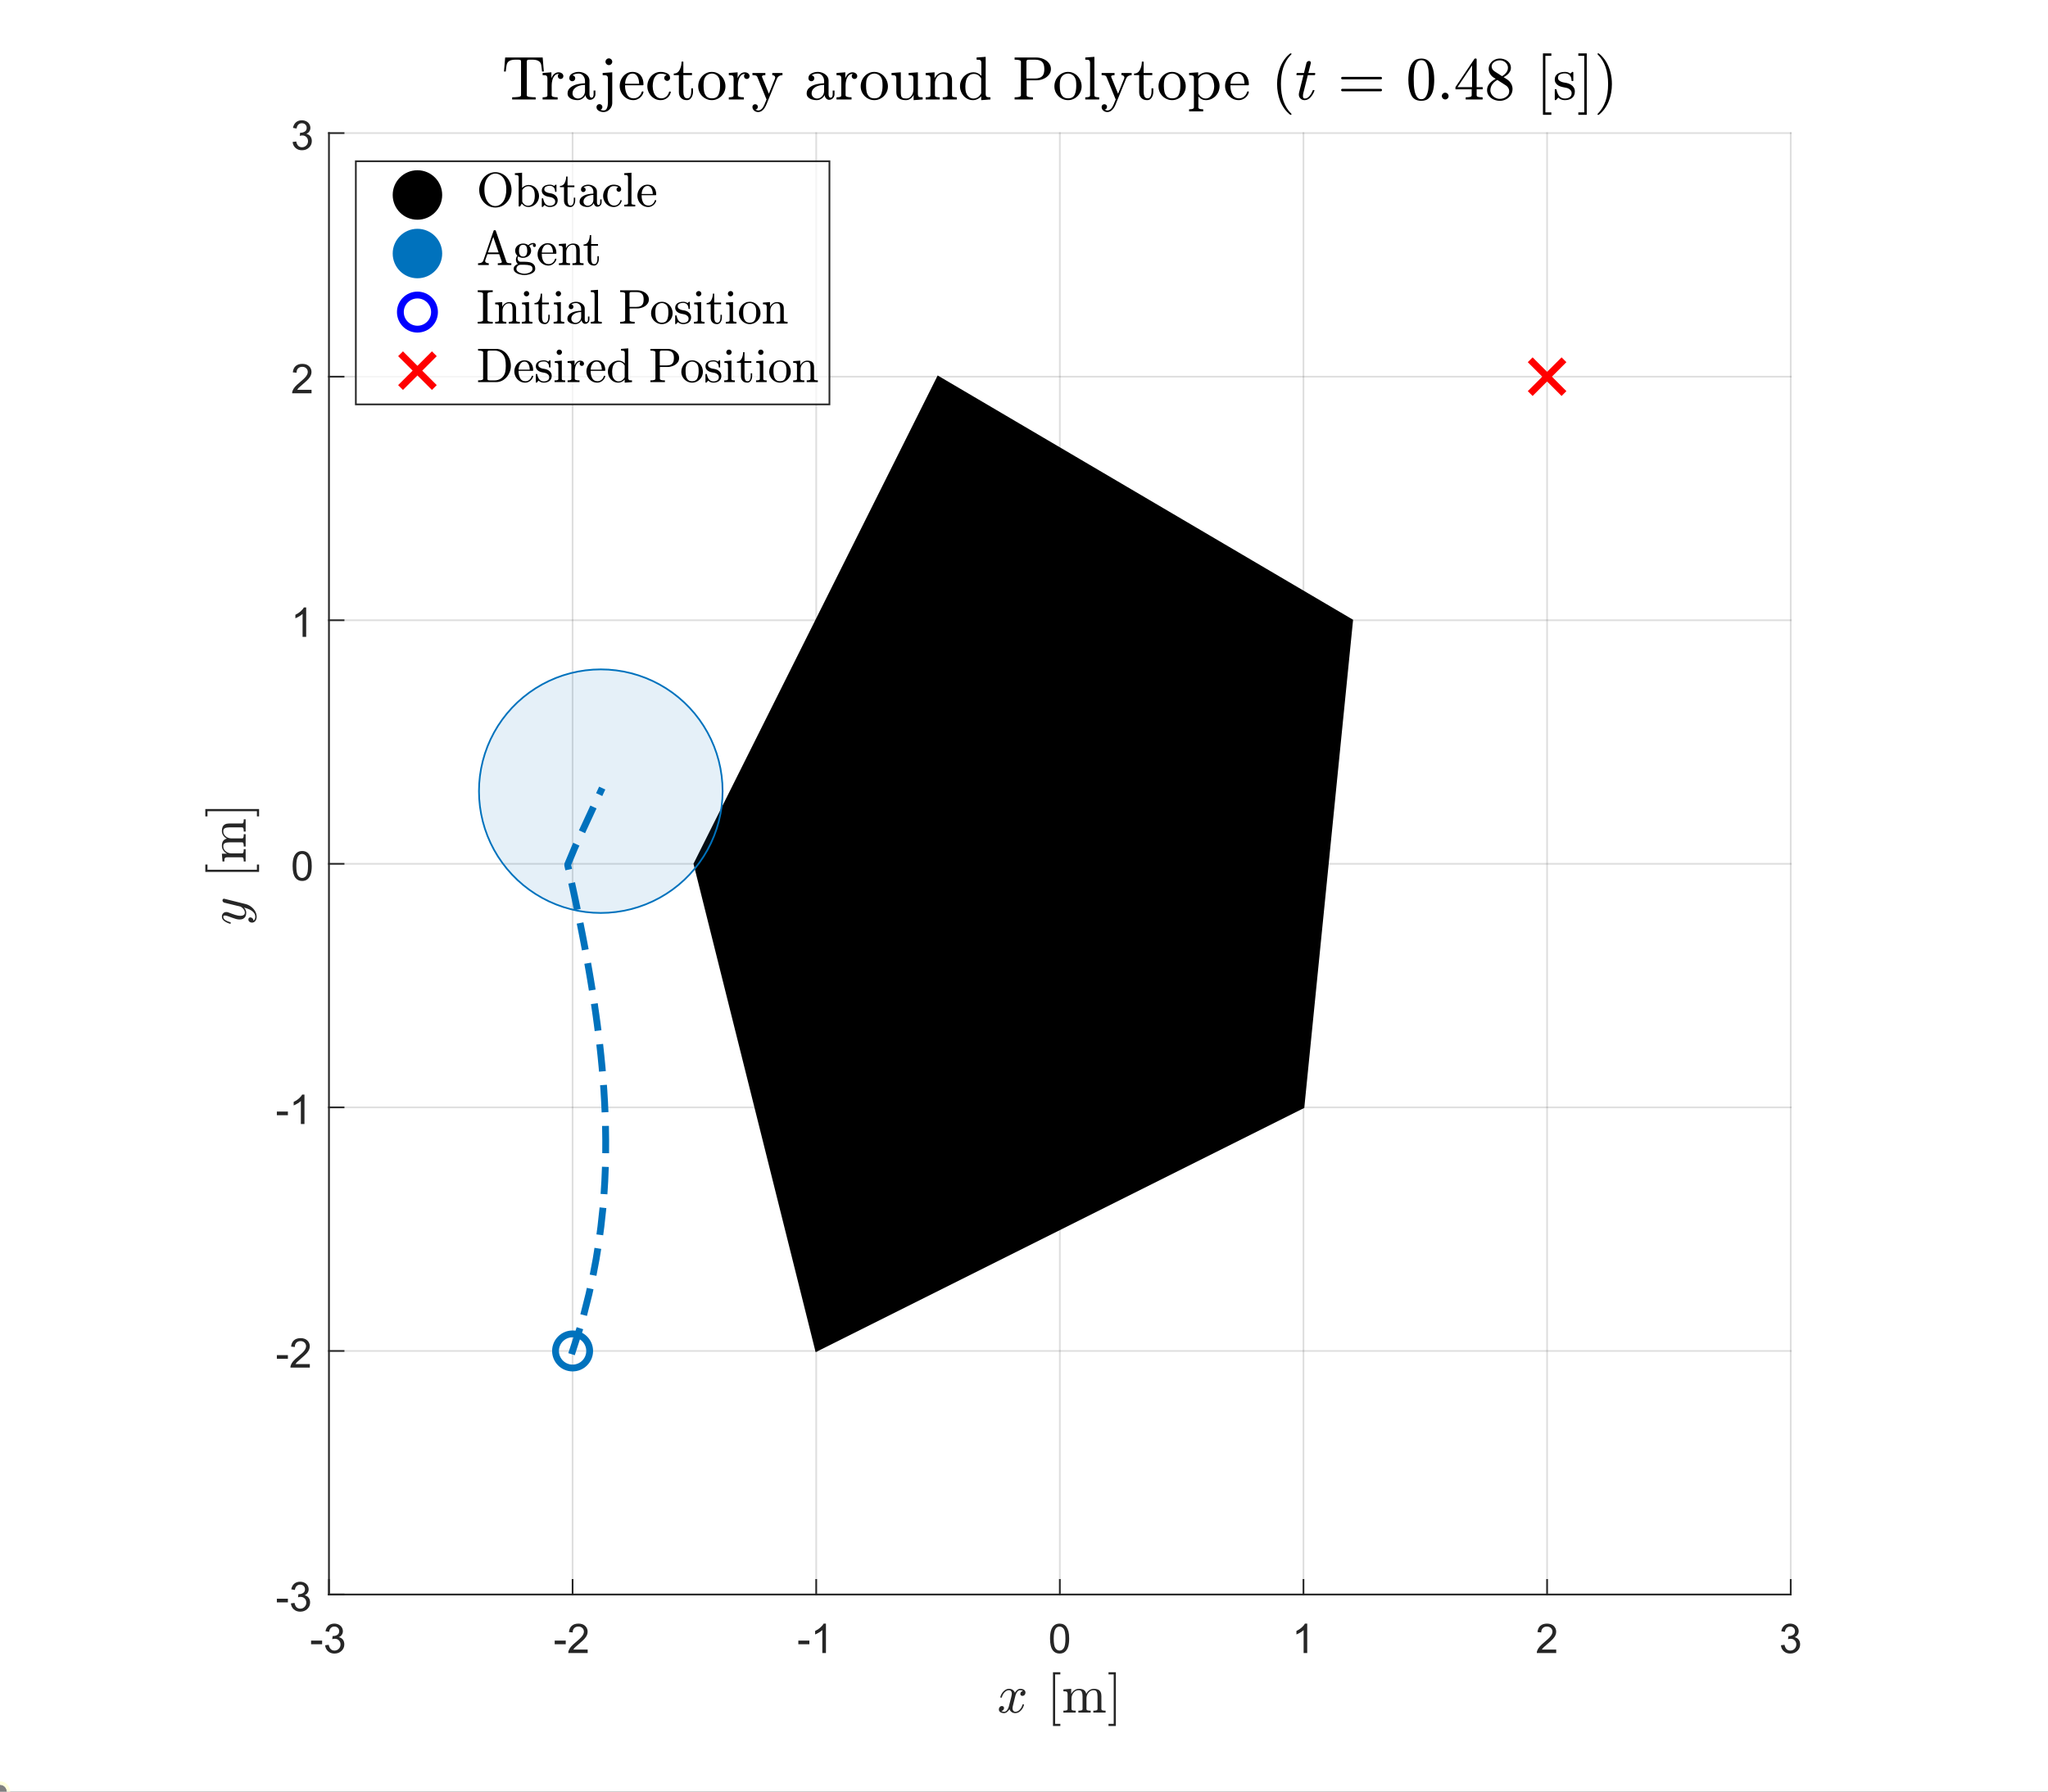 <?xml version="1.0"?>
<!DOCTYPE svg PUBLIC '-//W3C//DTD SVG 1.0//EN'
          'http://www.w3.org/TR/2001/REC-SVG-20010904/DTD/svg10.dtd'>
<svg xmlns:xlink="http://www.w3.org/1999/xlink" style="fill-opacity:1; color-rendering:auto; color-interpolation:auto; text-rendering:auto; stroke:black; stroke-linecap:square; stroke-miterlimit:10; shape-rendering:auto; stroke-opacity:1; fill:black; stroke-dasharray:none; font-weight:normal; stroke-width:1; font-family:'Dialog'; font-style:normal; stroke-linejoin:miter; font-size:12px; stroke-dashoffset:0; image-rendering:auto;" width="800" height="700" xmlns="http://www.w3.org/2000/svg"
><rect width="100%" height="100%" fill="#333333" stroke="none"/><!--Generated by the Batik Graphics2D SVG Generator--><defs id="genericDefs"
  /><g
  ><defs id="defs1"
    ><clipPath clipPathUnits="userSpaceOnUse" id="clipPath1"
      ><path d="M0 0 L800 0 L800 700 L0 700 L0 0 Z"
      /></clipPath
    ></defs
    ><g style="fill:white; stroke:white;"
    ><rect x="0" y="0" width="800" style="clip-path:url(#clipPath1); stroke:none;" height="700"
    /></g
    ><g style="fill:white; text-rendering:optimizeSpeed; color-rendering:optimizeSpeed; image-rendering:optimizeSpeed; shape-rendering:crispEdges; stroke:white; color-interpolation:sRGB;"
    ><rect x="0" width="800" height="700" y="0" style="stroke:none;"
      /><path style="stroke:none;" d="M128.5 623 L699.5 623 L699.5 52 L128.5 52 Z"
    /></g
    ><g style="stroke-linecap:butt; fill-opacity:0.149; fill:rgb(38,38,38); text-rendering:geometricPrecision; image-rendering:optimizeQuality; color-rendering:optimizeQuality; stroke-linejoin:round; stroke:rgb(38,38,38); color-interpolation:linearRGB; stroke-width:0.667; stroke-opacity:0.149;"
    ><line y2="52" style="fill:none;" x1="128.5" x2="128.5" y1="623"
      /><line y2="52" style="fill:none;" x1="223.667" x2="223.667" y1="623"
      /><line y2="52" style="fill:none;" x1="318.833" x2="318.833" y1="623"
      /><line y2="52" style="fill:none;" x1="414" x2="414" y1="623"
      /><line y2="52" style="fill:none;" x1="509.167" x2="509.167" y1="623"
      /><line y2="52" style="fill:none;" x1="604.333" x2="604.333" y1="623"
      /><line y2="52" style="fill:none;" x1="699.5" x2="699.5" y1="623"
      /><line y2="623" style="fill:none;" x1="699.5" x2="128.5" y1="623"
      /><line y2="527.833" style="fill:none;" x1="699.5" x2="128.5" y1="527.833"
      /><line y2="432.667" style="fill:none;" x1="699.5" x2="128.5" y1="432.667"
      /><line y2="337.5" style="fill:none;" x1="699.5" x2="128.5" y1="337.5"
      /><line y2="242.333" style="fill:none;" x1="699.5" x2="128.5" y1="242.333"
      /><line y2="147.167" style="fill:none;" x1="699.5" x2="128.5" y1="147.167"
      /><line y2="52" style="fill:none;" x1="699.5" x2="128.5" y1="52"
      /><line x1="128.5" x2="699.5" y1="623" style="stroke-linecap:square; fill-opacity:1; fill:none; stroke-opacity:1;" y2="623"
      /><line x1="128.5" x2="128.5" y1="623" style="stroke-linecap:square; fill-opacity:1; fill:none; stroke-opacity:1;" y2="617.29"
      /><line x1="223.667" x2="223.667" y1="623" style="stroke-linecap:square; fill-opacity:1; fill:none; stroke-opacity:1;" y2="617.29"
      /><line x1="318.833" x2="318.833" y1="623" style="stroke-linecap:square; fill-opacity:1; fill:none; stroke-opacity:1;" y2="617.29"
      /><line x1="414" x2="414" y1="623" style="stroke-linecap:square; fill-opacity:1; fill:none; stroke-opacity:1;" y2="617.29"
      /><line x1="509.167" x2="509.167" y1="623" style="stroke-linecap:square; fill-opacity:1; fill:none; stroke-opacity:1;" y2="617.29"
      /><line x1="604.333" x2="604.333" y1="623" style="stroke-linecap:square; fill-opacity:1; fill:none; stroke-opacity:1;" y2="617.29"
      /><line x1="699.5" x2="699.5" y1="623" style="stroke-linecap:square; fill-opacity:1; fill:none; stroke-opacity:1;" y2="617.29"
    /></g
    ><g transform="translate(128.5,628.867)" style="font-size:16px; fill:rgb(38,38,38); text-rendering:geometricPrecision; color-rendering:optimizeQuality; image-rendering:optimizeQuality; stroke:rgb(38,38,38); color-interpolation:linearRGB;"
    ><path style="stroke:none;" d="M-6.984 13.562 L-6.984 12.141 L-2.672 12.141 L-2.672 13.562 L-6.984 13.562 ZM-1.5 13.969 L-0.094 13.781 Q0.156 14.984 0.734 15.508 Q1.312 16.031 2.156 16.031 Q3.141 16.031 3.828 15.344 Q4.516 14.656 4.516 13.641 Q4.516 12.672 3.883 12.047 Q3.25 11.422 2.266 11.422 Q1.875 11.422 1.281 11.578 L1.438 10.344 Q1.578 10.359 1.656 10.359 Q2.562 10.359 3.281 9.891 Q4 9.422 4 8.438 Q4 7.672 3.477 7.164 Q2.953 6.656 2.125 6.656 Q1.297 6.656 0.75 7.172 Q0.203 7.688 0.047 8.719 L-1.359 8.469 Q-1.094 7.047 -0.18 6.273 Q0.734 5.5 2.094 5.5 Q3.031 5.5 3.82 5.898 Q4.609 6.297 5.023 6.992 Q5.438 7.688 5.438 8.469 Q5.438 9.219 5.039 9.828 Q4.641 10.438 3.859 10.797 Q4.875 11.031 5.438 11.766 Q6 12.5 6 13.609 Q6 15.109 4.906 16.156 Q3.812 17.203 2.141 17.203 Q0.641 17.203 -0.359 16.305 Q-1.359 15.406 -1.5 13.969 Z"
    /></g
    ><g transform="translate(223.667,628.867)" style="font-size:16px; fill:rgb(38,38,38); text-rendering:geometricPrecision; color-rendering:optimizeQuality; image-rendering:optimizeQuality; stroke:rgb(38,38,38); color-interpolation:linearRGB;"
    ><path style="stroke:none;" d="M-6.984 13.562 L-6.984 12.141 L-2.672 12.141 L-2.672 13.562 L-6.984 13.562 ZM5.891 15.641 L5.891 17 L-1.688 17 Q-1.703 16.484 -1.516 16.016 Q-1.234 15.25 -0.594 14.5 Q0.047 13.75 1.25 12.766 Q3.109 11.234 3.766 10.336 Q4.422 9.438 4.422 8.641 Q4.422 7.812 3.828 7.234 Q3.234 6.656 2.266 6.656 Q1.25 6.656 0.641 7.266 Q0.031 7.875 0.031 8.953 L-1.422 8.812 Q-1.266 7.188 -0.297 6.344 Q0.672 5.5 2.297 5.5 Q3.953 5.5 4.914 6.414 Q5.875 7.328 5.875 8.672 Q5.875 9.359 5.594 10.023 Q5.312 10.688 4.656 11.422 Q4 12.156 2.484 13.438 Q1.219 14.5 0.859 14.883 Q0.5 15.266 0.266 15.641 L5.891 15.641 Z"
    /></g
    ><g transform="translate(318.833,628.867)" style="font-size:16px; fill:rgb(38,38,38); text-rendering:geometricPrecision; color-rendering:optimizeQuality; image-rendering:optimizeQuality; stroke:rgb(38,38,38); color-interpolation:linearRGB;"
    ><path style="stroke:none;" d="M-6.984 13.562 L-6.984 12.141 L-2.672 12.141 L-2.672 13.562 L-6.984 13.562 ZM3.797 17 L2.391 17 L2.391 8.031 Q1.875 8.516 1.055 9 Q0.234 9.484 -0.422 9.734 L-0.422 8.375 Q0.75 7.812 1.633 7.023 Q2.516 6.234 2.891 5.5 L3.797 5.5 L3.797 17 Z"
    /></g
    ><g transform="translate(414,628.867)" style="font-size:16px; fill:rgb(38,38,38); text-rendering:geometricPrecision; color-rendering:optimizeQuality; image-rendering:optimizeQuality; stroke:rgb(38,38,38); color-interpolation:linearRGB;"
    ><path style="stroke:none;" d="M-3.828 11.344 Q-3.828 9.312 -3.414 8.078 Q-3 6.844 -2.172 6.172 Q-1.344 5.5 -0.094 5.5 Q0.828 5.5 1.523 5.867 Q2.219 6.234 2.672 6.938 Q3.125 7.641 3.383 8.641 Q3.641 9.641 3.641 11.344 Q3.641 13.359 3.227 14.602 Q2.812 15.844 1.984 16.523 Q1.156 17.203 -0.094 17.203 Q-1.75 17.203 -2.703 16 Q-3.828 14.578 -3.828 11.344 ZM-2.391 11.344 Q-2.391 14.172 -1.727 15.102 Q-1.062 16.031 -0.094 16.031 Q0.875 16.031 1.531 15.094 Q2.188 14.156 2.188 11.344 Q2.188 8.516 1.531 7.586 Q0.875 6.656 -0.109 6.656 Q-1.078 6.656 -1.656 7.484 Q-2.391 8.531 -2.391 11.344 Z"
    /></g
    ><g transform="translate(509.167,628.867)" style="font-size:16px; fill:rgb(38,38,38); text-rendering:geometricPrecision; color-rendering:optimizeQuality; image-rendering:optimizeQuality; stroke:rgb(38,38,38); color-interpolation:linearRGB;"
    ><path style="stroke:none;" d="M1.469 17 L0.062 17 L0.062 8.031 Q-0.453 8.516 -1.273 9 Q-2.094 9.484 -2.75 9.734 L-2.75 8.375 Q-1.578 7.812 -0.695 7.023 Q0.188 6.234 0.562 5.5 L1.469 5.5 L1.469 17 Z"
    /></g
    ><g transform="translate(604.333,628.867)" style="font-size:16px; fill:rgb(38,38,38); text-rendering:geometricPrecision; color-rendering:optimizeQuality; image-rendering:optimizeQuality; stroke:rgb(38,38,38); color-interpolation:linearRGB;"
    ><path style="stroke:none;" d="M3.562 15.641 L3.562 17 L-4.016 17 Q-4.031 16.484 -3.844 16.016 Q-3.562 15.25 -2.922 14.5 Q-2.281 13.75 -1.078 12.766 Q0.781 11.234 1.438 10.336 Q2.094 9.438 2.094 8.641 Q2.094 7.812 1.5 7.234 Q0.906 6.656 -0.062 6.656 Q-1.078 6.656 -1.688 7.266 Q-2.297 7.875 -2.297 8.953 L-3.75 8.812 Q-3.594 7.188 -2.625 6.344 Q-1.656 5.5 -0.031 5.5 Q1.625 5.5 2.586 6.414 Q3.547 7.328 3.547 8.672 Q3.547 9.359 3.266 10.023 Q2.984 10.688 2.328 11.422 Q1.672 12.156 0.156 13.438 Q-1.109 14.5 -1.469 14.883 Q-1.828 15.266 -2.062 15.641 L3.562 15.641 Z"
    /></g
    ><g transform="translate(699.5,628.867)" style="font-size:16px; fill:rgb(38,38,38); text-rendering:geometricPrecision; color-rendering:optimizeQuality; image-rendering:optimizeQuality; stroke:rgb(38,38,38); color-interpolation:linearRGB;"
    ><path style="stroke:none;" d="M-3.828 13.969 L-2.422 13.781 Q-2.172 14.984 -1.594 15.508 Q-1.016 16.031 -0.172 16.031 Q0.812 16.031 1.5 15.344 Q2.188 14.656 2.188 13.641 Q2.188 12.672 1.555 12.047 Q0.922 11.422 -0.062 11.422 Q-0.453 11.422 -1.047 11.578 L-0.891 10.344 Q-0.75 10.359 -0.672 10.359 Q0.234 10.359 0.953 9.891 Q1.672 9.422 1.672 8.438 Q1.672 7.672 1.148 7.164 Q0.625 6.656 -0.203 6.656 Q-1.031 6.656 -1.578 7.172 Q-2.125 7.688 -2.281 8.719 L-3.688 8.469 Q-3.422 7.047 -2.508 6.273 Q-1.594 5.5 -0.234 5.5 Q0.703 5.5 1.492 5.898 Q2.281 6.297 2.695 6.992 Q3.109 7.688 3.109 8.469 Q3.109 9.219 2.711 9.828 Q2.312 10.438 1.531 10.797 Q2.547 11.031 3.109 11.766 Q3.672 12.5 3.672 13.609 Q3.672 15.109 2.578 16.156 Q1.484 17.203 -0.188 17.203 Q-1.688 17.203 -2.688 16.305 Q-3.688 15.406 -3.828 13.969 Z"
    /></g
    ><g transform="translate(414,651.2)" style="font-size:21.333px; fill:rgb(38,38,38); text-rendering:geometricPrecision; image-rendering:optimizeQuality; color-rendering:optimizeQuality; font-family:'mwa_cmmi10'; stroke:rgb(38,38,38); color-interpolation:linearRGB;"
    ><path style="stroke:none;" d="M-22.826 17.311 Q-22.451 17.607 -21.779 17.607 Q-21.123 17.607 -20.623 16.975 Q-20.123 16.342 -19.935 15.592 L-18.982 11.873 Q-18.748 10.857 -18.748 10.482 Q-18.748 9.967 -19.045 9.576 Q-19.342 9.185 -19.857 9.185 Q-20.529 9.185 -21.115 9.6 Q-21.701 10.014 -22.099 10.654 Q-22.498 11.295 -22.654 11.951 Q-22.701 12.092 -22.826 12.092 L-23.076 12.092 Q-23.248 12.092 -23.248 11.889 L-23.248 11.826 Q-23.045 11.045 -22.553 10.303 Q-22.06 9.56 -21.349 9.1 Q-20.639 8.639 -19.826 8.639 Q-19.045 8.639 -18.428 9.053 Q-17.81 9.467 -17.56 10.17 Q-17.201 9.529 -16.639 9.084 Q-16.076 8.639 -15.42 8.639 Q-14.967 8.639 -14.49 8.795 Q-14.014 8.951 -13.717 9.279 Q-13.42 9.607 -13.42 10.107 Q-13.42 10.639 -13.764 11.021 Q-14.107 11.404 -14.639 11.404 Q-14.982 11.404 -15.209 11.193 Q-15.435 10.982 -15.435 10.654 Q-15.435 10.201 -15.131 9.873 Q-14.826 9.545 -14.404 9.482 Q-14.779 9.185 -15.451 9.185 Q-16.123 9.185 -16.623 9.81 Q-17.123 10.435 -17.326 11.201 L-18.248 14.92 Q-18.482 15.764 -18.482 16.295 Q-18.482 16.826 -18.178 17.217 Q-17.873 17.607 -17.373 17.607 Q-16.389 17.607 -15.615 16.74 Q-14.842 15.873 -14.592 14.826 Q-14.545 14.717 -14.435 14.717 L-14.17 14.717 Q-14.092 14.717 -14.037 14.771 Q-13.982 14.826 -13.982 14.889 Q-13.982 14.92 -14.014 14.951 Q-14.31 16.201 -15.264 17.178 Q-16.217 18.154 -17.404 18.154 Q-18.185 18.154 -18.803 17.74 Q-19.42 17.326 -19.685 16.623 Q-20.014 17.232 -20.592 17.693 Q-21.17 18.154 -21.826 18.154 Q-22.279 18.154 -22.756 17.998 Q-23.232 17.842 -23.529 17.514 Q-23.826 17.186 -23.826 16.686 Q-23.826 16.186 -23.482 15.779 Q-23.139 15.373 -22.623 15.373 Q-22.279 15.373 -22.037 15.584 Q-21.795 15.795 -21.795 16.139 Q-21.795 16.576 -22.092 16.904 Q-22.389 17.232 -22.826 17.311 Z"
      /><path style="stroke:none;" d="M-2.679 23.17 L-2.679 2.17 L0.196 2.17 L0.196 3.014 L-1.835 3.014 L-1.835 22.326 L0.196 22.326 L0.196 23.17 L-2.679 23.17 Z"
      /><path style="stroke:none;" d="M1.388 17.92 L1.388 17.186 Q2.107 17.186 2.568 17.068 Q3.029 16.951 3.029 16.514 L3.029 10.779 Q3.029 10.217 2.857 9.967 Q2.685 9.717 2.372 9.662 Q2.06 9.607 1.388 9.607 L1.388 8.873 L4.435 8.639 L4.435 10.685 Q4.857 9.795 5.685 9.217 Q6.513 8.639 7.482 8.639 Q9.903 8.639 10.325 10.607 Q10.747 9.732 11.552 9.185 Q12.357 8.639 13.325 8.639 Q14.278 8.639 14.927 8.943 Q15.575 9.248 15.903 9.881 Q16.232 10.514 16.232 11.467 L16.232 16.514 Q16.232 16.951 16.7 17.068 Q17.169 17.186 17.872 17.186 L17.872 17.92 L13.075 17.92 L13.075 17.186 Q13.778 17.186 14.247 17.068 Q14.716 16.951 14.716 16.514 L14.716 11.529 Q14.716 10.482 14.411 9.834 Q14.107 9.185 13.185 9.185 Q11.982 9.185 11.193 10.162 Q10.403 11.139 10.403 12.373 L10.403 16.514 Q10.403 16.951 10.864 17.068 Q11.325 17.186 12.044 17.186 L12.044 17.92 L7.232 17.92 L7.232 17.186 Q7.95 17.186 8.411 17.068 Q8.872 16.951 8.872 16.514 L8.872 11.529 Q8.872 10.514 8.575 9.85 Q8.278 9.185 7.357 9.185 Q6.138 9.185 5.349 10.162 Q4.56 11.139 4.56 12.373 L4.56 16.514 Q4.56 16.951 5.029 17.068 Q5.497 17.186 6.2 17.186 L6.2 17.92 L1.388 17.92 Z"
      /><path style="stroke:none;" d="M19.009 23.17 L19.009 22.326 L21.041 22.326 L21.041 3.014 L19.009 3.014 L19.009 2.17 L21.884 2.17 L21.884 23.17 L19.009 23.17 Z"
    /></g
    ><g style="fill:rgb(38,38,38); text-rendering:geometricPrecision; image-rendering:optimizeQuality; color-rendering:optimizeQuality; stroke-linejoin:round; stroke:rgb(38,38,38); color-interpolation:linearRGB; stroke-width:0.667;"
    ><line y2="52" style="fill:none;" x1="128.5" x2="128.5" y1="623"
      /><line y2="623" style="fill:none;" x1="128.5" x2="134.21" y1="623"
      /><line y2="527.833" style="fill:none;" x1="128.5" x2="134.21" y1="527.833"
      /><line y2="432.667" style="fill:none;" x1="128.5" x2="134.21" y1="432.667"
      /><line y2="337.5" style="fill:none;" x1="128.5" x2="134.21" y1="337.5"
      /><line y2="242.333" style="fill:none;" x1="128.5" x2="134.21" y1="242.333"
      /><line y2="147.167" style="fill:none;" x1="128.5" x2="134.21" y1="147.167"
      /><line y2="52" style="fill:none;" x1="128.5" x2="134.21" y1="52"
    /></g
    ><g transform="translate(122.633,623)" style="font-size:16px; fill:rgb(38,38,38); text-rendering:geometricPrecision; color-rendering:optimizeQuality; image-rendering:optimizeQuality; stroke:rgb(38,38,38); color-interpolation:linearRGB;"
    ><path style="stroke:none;" d="M-14.484 3.062 L-14.484 1.641 L-10.172 1.641 L-10.172 3.062 L-14.484 3.062 ZM-9 3.469 L-7.594 3.281 Q-7.344 4.484 -6.766 5.008 Q-6.188 5.531 -5.344 5.531 Q-4.359 5.531 -3.672 4.844 Q-2.984 4.156 -2.984 3.141 Q-2.984 2.172 -3.617 1.547 Q-4.25 0.922 -5.234 0.922 Q-5.625 0.922 -6.219 1.078 L-6.062 -0.156 Q-5.922 -0.141 -5.844 -0.141 Q-4.938 -0.141 -4.219 -0.609 Q-3.5 -1.078 -3.5 -2.062 Q-3.5 -2.828 -4.023 -3.336 Q-4.547 -3.844 -5.375 -3.844 Q-6.203 -3.844 -6.75 -3.328 Q-7.297 -2.812 -7.453 -1.781 L-8.859 -2.031 Q-8.594 -3.453 -7.68 -4.227 Q-6.766 -5 -5.406 -5 Q-4.469 -5 -3.68 -4.602 Q-2.891 -4.203 -2.477 -3.508 Q-2.062 -2.812 -2.062 -2.031 Q-2.062 -1.281 -2.461 -0.672 Q-2.859 -0.062 -3.641 0.297 Q-2.625 0.531 -2.062 1.266 Q-1.5 2 -1.5 3.109 Q-1.5 4.609 -2.594 5.656 Q-3.688 6.703 -5.359 6.703 Q-6.859 6.703 -7.859 5.805 Q-8.859 4.906 -9 3.469 Z"
    /></g
    ><g transform="translate(122.633,527.833)" style="font-size:16px; fill:rgb(38,38,38); text-rendering:geometricPrecision; color-rendering:optimizeQuality; image-rendering:optimizeQuality; stroke:rgb(38,38,38); color-interpolation:linearRGB;"
    ><path style="stroke:none;" d="M-14.484 3.062 L-14.484 1.641 L-10.172 1.641 L-10.172 3.062 L-14.484 3.062 ZM-1.609 5.141 L-1.609 6.5 L-9.188 6.5 Q-9.203 5.984 -9.016 5.516 Q-8.734 4.75 -8.094 4 Q-7.453 3.25 -6.25 2.266 Q-4.391 0.734 -3.734 -0.164 Q-3.078 -1.062 -3.078 -1.859 Q-3.078 -2.688 -3.672 -3.266 Q-4.266 -3.844 -5.234 -3.844 Q-6.25 -3.844 -6.859 -3.234 Q-7.469 -2.625 -7.469 -1.547 L-8.922 -1.688 Q-8.766 -3.312 -7.797 -4.156 Q-6.828 -5 -5.203 -5 Q-3.547 -5 -2.586 -4.086 Q-1.625 -3.172 -1.625 -1.828 Q-1.625 -1.141 -1.906 -0.477 Q-2.188 0.188 -2.844 0.922 Q-3.5 1.656 -5.016 2.938 Q-6.281 4 -6.641 4.383 Q-7 4.766 -7.234 5.141 L-1.609 5.141 Z"
    /></g
    ><g transform="translate(122.633,432.667)" style="font-size:16px; fill:rgb(38,38,38); text-rendering:geometricPrecision; color-rendering:optimizeQuality; image-rendering:optimizeQuality; stroke:rgb(38,38,38); color-interpolation:linearRGB;"
    ><path style="stroke:none;" d="M-14.484 3.062 L-14.484 1.641 L-10.172 1.641 L-10.172 3.062 L-14.484 3.062 ZM-3.703 6.5 L-5.109 6.5 L-5.109 -2.469 Q-5.625 -1.984 -6.445 -1.5 Q-7.266 -1.016 -7.922 -0.766 L-7.922 -2.125 Q-6.75 -2.688 -5.867 -3.477 Q-4.984 -4.266 -4.609 -5 L-3.703 -5 L-3.703 6.5 Z"
    /></g
    ><g transform="translate(122.633,337.5)" style="font-size:16px; fill:rgb(38,38,38); text-rendering:geometricPrecision; color-rendering:optimizeQuality; image-rendering:optimizeQuality; stroke:rgb(38,38,38); color-interpolation:linearRGB;"
    ><path style="stroke:none;" d="M-8.328 0.844 Q-8.328 -1.188 -7.914 -2.422 Q-7.5 -3.656 -6.672 -4.328 Q-5.844 -5 -4.594 -5 Q-3.672 -5 -2.977 -4.633 Q-2.281 -4.266 -1.828 -3.562 Q-1.375 -2.859 -1.117 -1.859 Q-0.859 -0.859 -0.859 0.844 Q-0.859 2.859 -1.273 4.102 Q-1.688 5.344 -2.516 6.023 Q-3.344 6.703 -4.594 6.703 Q-6.25 6.703 -7.203 5.5 Q-8.328 4.078 -8.328 0.844 ZM-6.891 0.844 Q-6.891 3.672 -6.227 4.602 Q-5.562 5.531 -4.594 5.531 Q-3.625 5.531 -2.969 4.594 Q-2.312 3.656 -2.312 0.844 Q-2.312 -1.984 -2.969 -2.914 Q-3.625 -3.844 -4.609 -3.844 Q-5.578 -3.844 -6.156 -3.016 Q-6.891 -1.969 -6.891 0.844 Z"
    /></g
    ><g transform="translate(122.633,242.333)" style="font-size:16px; fill:rgb(38,38,38); text-rendering:geometricPrecision; color-rendering:optimizeQuality; image-rendering:optimizeQuality; stroke:rgb(38,38,38); color-interpolation:linearRGB;"
    ><path style="stroke:none;" d="M-3.031 6.5 L-4.438 6.5 L-4.438 -2.469 Q-4.953 -1.984 -5.773 -1.5 Q-6.594 -1.016 -7.25 -0.766 L-7.25 -2.125 Q-6.078 -2.688 -5.195 -3.477 Q-4.312 -4.266 -3.938 -5 L-3.031 -5 L-3.031 6.5 Z"
    /></g
    ><g transform="translate(122.633,147.167)" style="font-size:16px; fill:rgb(38,38,38); text-rendering:geometricPrecision; color-rendering:optimizeQuality; image-rendering:optimizeQuality; stroke:rgb(38,38,38); color-interpolation:linearRGB;"
    ><path style="stroke:none;" d="M-0.938 5.141 L-0.938 6.5 L-8.516 6.5 Q-8.531 5.984 -8.344 5.516 Q-8.062 4.75 -7.422 4 Q-6.781 3.25 -5.578 2.266 Q-3.719 0.734 -3.062 -0.164 Q-2.406 -1.062 -2.406 -1.859 Q-2.406 -2.688 -3 -3.266 Q-3.594 -3.844 -4.562 -3.844 Q-5.578 -3.844 -6.188 -3.234 Q-6.797 -2.625 -6.797 -1.547 L-8.25 -1.688 Q-8.094 -3.312 -7.125 -4.156 Q-6.156 -5 -4.531 -5 Q-2.875 -5 -1.914 -4.086 Q-0.953 -3.172 -0.953 -1.828 Q-0.953 -1.141 -1.234 -0.477 Q-1.516 0.188 -2.172 0.922 Q-2.828 1.656 -4.344 2.938 Q-5.609 4 -5.969 4.383 Q-6.328 4.766 -6.562 5.141 L-0.938 5.141 Z"
    /></g
    ><g transform="translate(122.633,52)" style="font-size:16px; fill:rgb(38,38,38); text-rendering:geometricPrecision; color-rendering:optimizeQuality; image-rendering:optimizeQuality; stroke:rgb(38,38,38); color-interpolation:linearRGB;"
    ><path style="stroke:none;" d="M-8.328 3.469 L-6.922 3.281 Q-6.672 4.484 -6.094 5.008 Q-5.516 5.531 -4.672 5.531 Q-3.688 5.531 -3 4.844 Q-2.312 4.156 -2.312 3.141 Q-2.312 2.172 -2.945 1.547 Q-3.578 0.922 -4.562 0.922 Q-4.953 0.922 -5.547 1.078 L-5.391 -0.156 Q-5.25 -0.141 -5.172 -0.141 Q-4.266 -0.141 -3.547 -0.609 Q-2.828 -1.078 -2.828 -2.062 Q-2.828 -2.828 -3.352 -3.336 Q-3.875 -3.844 -4.703 -3.844 Q-5.531 -3.844 -6.078 -3.328 Q-6.625 -2.812 -6.781 -1.781 L-8.188 -2.031 Q-7.922 -3.453 -7.008 -4.227 Q-6.094 -5 -4.734 -5 Q-3.797 -5 -3.008 -4.602 Q-2.219 -4.203 -1.805 -3.508 Q-1.391 -2.812 -1.391 -2.031 Q-1.391 -1.281 -1.789 -0.672 Q-2.188 -0.062 -2.969 0.297 Q-1.953 0.531 -1.391 1.266 Q-0.828 2 -0.828 3.109 Q-0.828 4.609 -1.922 5.656 Q-3.016 6.703 -4.688 6.703 Q-6.188 6.703 -7.188 5.805 Q-8.188 4.906 -8.328 3.469 Z"
    /></g
    ><g transform="translate(103.633,337.5) rotate(-90)" style="font-size:21.333px; fill:rgb(38,38,38); text-rendering:geometricPrecision; image-rendering:optimizeQuality; color-rendering:optimizeQuality; font-family:'mwa_cmmi10'; stroke:rgb(38,38,38); color-interpolation:linearRGB;"
    ><path style="stroke:none;" d="M-22.217 -4.68 Q-21.78 -3.914 -20.686 -3.914 Q-19.686 -3.914 -18.959 -4.61 Q-18.233 -5.305 -17.788 -6.297 Q-17.342 -7.29 -17.092 -8.321 Q-18.03 -7.446 -19.108 -7.446 Q-19.936 -7.446 -20.522 -7.735 Q-21.108 -8.024 -21.436 -8.594 Q-21.764 -9.165 -21.764 -9.961 Q-21.764 -10.649 -21.576 -11.375 Q-21.389 -12.102 -21.053 -12.985 Q-20.717 -13.868 -20.483 -14.524 Q-20.201 -15.305 -20.201 -15.79 Q-20.201 -16.415 -20.655 -16.415 Q-21.498 -16.415 -22.03 -15.563 Q-22.561 -14.711 -22.826 -13.649 Q-22.858 -13.508 -22.998 -13.508 L-23.248 -13.508 Q-23.42 -13.508 -23.42 -13.711 L-23.42 -13.774 Q-23.076 -15.024 -22.381 -15.993 Q-21.686 -16.961 -20.623 -16.961 Q-19.873 -16.961 -19.358 -16.469 Q-18.842 -15.977 -18.842 -15.211 Q-18.842 -14.821 -19.014 -14.399 Q-19.108 -14.133 -19.436 -13.274 Q-19.764 -12.415 -19.936 -11.852 Q-20.108 -11.29 -20.217 -10.743 Q-20.326 -10.196 -20.326 -9.665 Q-20.326 -8.961 -20.03 -8.477 Q-19.733 -7.993 -19.092 -7.993 Q-17.795 -7.993 -16.748 -9.586 L-15.17 -16.055 Q-15.092 -16.336 -14.834 -16.532 Q-14.576 -16.727 -14.28 -16.727 Q-14.03 -16.727 -13.834 -16.563 Q-13.639 -16.399 -13.639 -16.133 Q-13.639 -16.024 -13.67 -15.977 L-15.748 -7.618 Q-16.03 -6.54 -16.764 -5.555 Q-17.498 -4.571 -18.538 -3.969 Q-19.576 -3.368 -20.717 -3.368 Q-21.248 -3.368 -21.788 -3.579 Q-22.326 -3.789 -22.655 -4.211 Q-22.983 -4.633 -22.983 -5.196 Q-22.983 -5.774 -22.639 -6.196 Q-22.295 -6.618 -21.733 -6.618 Q-21.405 -6.618 -21.17 -6.407 Q-20.936 -6.196 -20.936 -5.852 Q-20.936 -5.368 -21.295 -5.008 Q-21.655 -4.649 -22.139 -4.649 Q-22.155 -4.665 -22.178 -4.672 Q-22.201 -4.68 -22.217 -4.68 Z"
      /><path style="stroke:none;" d="M-3.163 -2.43 L-3.163 -23.43 L-0.288 -23.43 L-0.288 -22.586 L-2.319 -22.586 L-2.319 -3.274 L-0.288 -3.274 L-0.288 -2.43 L-3.163 -2.43 Z"
      /><path style="stroke:none;" d="M0.904 -7.68 L0.904 -8.415 Q1.623 -8.415 2.084 -8.532 Q2.545 -8.649 2.545 -9.086 L2.545 -14.821 Q2.545 -15.383 2.373 -15.633 Q2.201 -15.883 1.888 -15.938 Q1.576 -15.993 0.904 -15.993 L0.904 -16.727 L3.951 -16.961 L3.951 -14.915 Q4.373 -15.805 5.201 -16.383 Q6.029 -16.961 6.998 -16.961 Q9.42 -16.961 9.841 -14.993 Q10.263 -15.868 11.068 -16.415 Q11.873 -16.961 12.841 -16.961 Q13.795 -16.961 14.443 -16.657 Q15.091 -16.352 15.42 -15.719 Q15.748 -15.086 15.748 -14.133 L15.748 -9.086 Q15.748 -8.649 16.216 -8.532 Q16.685 -8.415 17.388 -8.415 L17.388 -7.68 L12.591 -7.68 L12.591 -8.415 Q13.295 -8.415 13.763 -8.532 Q14.232 -8.649 14.232 -9.086 L14.232 -14.071 Q14.232 -15.118 13.927 -15.766 Q13.623 -16.415 12.701 -16.415 Q11.498 -16.415 10.709 -15.438 Q9.92 -14.461 9.92 -13.227 L9.92 -9.086 Q9.92 -8.649 10.381 -8.532 Q10.841 -8.415 11.56 -8.415 L11.56 -7.68 L6.748 -7.68 L6.748 -8.415 Q7.466 -8.415 7.927 -8.532 Q8.388 -8.649 8.388 -9.086 L8.388 -14.071 Q8.388 -15.086 8.091 -15.75 Q7.795 -16.415 6.873 -16.415 Q5.654 -16.415 4.865 -15.438 Q4.076 -14.461 4.076 -13.227 L4.076 -9.086 Q4.076 -8.649 4.545 -8.532 Q5.013 -8.415 5.716 -8.415 L5.716 -7.68 L0.904 -7.68 Z"
      /><path style="stroke:none;" d="M18.526 -2.43 L18.526 -3.274 L20.557 -3.274 L20.557 -22.586 L18.526 -22.586 L18.526 -23.43 L21.401 -23.43 L21.401 -2.43 L18.526 -2.43 Z"
    /></g
    ><g transform="translate(414,47.5)" style="font-size:24px; text-rendering:geometricPrecision; color-rendering:optimizeQuality; image-rendering:optimizeQuality; font-family:'mwa_cmr10'; color-interpolation:linearRGB;"
    ><path style="stroke:none;" d="M-213.938 -8.64 L-213.938 -9.484 Q-212.735 -9.484 -211.602 -9.617 Q-210.469 -9.749 -210.469 -10.249 L-210.469 -23.437 Q-210.469 -23.953 -210.75 -24.07 Q-211.032 -24.187 -211.688 -24.187 L-212.688 -24.187 Q-214.672 -24.187 -215.5 -23.328 Q-215.938 -22.89 -216.125 -21.937 Q-216.313 -20.984 -216.438 -19.546 L-217.125 -19.546 L-216.672 -25.031 L-202.016 -25.031 L-201.563 -19.546 L-202.266 -19.546 Q-202.407 -21.093 -202.571 -22 Q-202.735 -22.906 -203.188 -23.328 Q-204.032 -24.187 -206 -24.187 L-207 -24.187 Q-207.438 -24.187 -207.68 -24.156 Q-207.922 -24.125 -208.071 -23.953 Q-208.219 -23.781 -208.219 -23.437 L-208.219 -10.249 Q-208.219 -9.749 -207.086 -9.617 Q-205.954 -9.484 -204.75 -9.484 L-204.75 -8.64 L-213.938 -8.64 Z"
      /><path style="stroke:none;" d="M-202.042 -8.64 L-202.042 -9.484 Q-201.23 -9.484 -200.698 -9.617 Q-200.167 -9.749 -200.167 -10.249 L-200.167 -16.796 Q-200.167 -17.437 -200.362 -17.726 Q-200.558 -18.015 -200.917 -18.078 Q-201.276 -18.14 -202.042 -18.14 L-202.042 -18.984 L-198.605 -19.25 L-198.605 -16.906 Q-198.23 -17.953 -197.511 -18.601 Q-196.792 -19.25 -195.776 -19.25 Q-195.058 -19.25 -194.495 -18.828 Q-193.933 -18.406 -193.933 -17.718 Q-193.933 -17.281 -194.245 -16.96 Q-194.558 -16.64 -195.011 -16.64 Q-195.464 -16.64 -195.776 -16.953 Q-196.089 -17.265 -196.089 -17.718 Q-196.089 -18.359 -195.636 -18.625 L-195.776 -18.625 Q-196.745 -18.625 -197.362 -17.921 Q-197.98 -17.218 -198.237 -16.179 Q-198.495 -15.14 -198.495 -14.187 L-198.495 -10.249 Q-198.495 -9.484 -196.167 -9.484 L-196.167 -8.64 L-202.042 -8.64 Z"
      /><path style="stroke:none;" d="M-192.298 -10.999 Q-192.298 -12.421 -191.173 -13.32 Q-190.048 -14.218 -188.478 -14.585 Q-186.908 -14.953 -185.486 -14.953 L-185.486 -15.937 Q-185.486 -16.64 -185.791 -17.288 Q-186.095 -17.937 -186.666 -18.351 Q-187.236 -18.765 -187.939 -18.765 Q-189.533 -18.765 -190.361 -18.046 Q-189.908 -18.046 -189.603 -17.703 Q-189.298 -17.359 -189.298 -16.906 Q-189.298 -16.421 -189.642 -16.085 Q-189.986 -15.749 -190.455 -15.749 Q-190.939 -15.749 -191.275 -16.085 Q-191.611 -16.421 -191.611 -16.906 Q-191.611 -18.171 -190.462 -18.788 Q-189.314 -19.406 -187.939 -19.406 Q-186.955 -19.406 -185.97 -18.984 Q-184.986 -18.562 -184.361 -17.788 Q-183.736 -17.015 -183.736 -15.984 L-183.736 -10.593 Q-183.736 -10.124 -183.541 -9.726 Q-183.345 -9.328 -182.923 -9.328 Q-182.517 -9.328 -182.322 -9.726 Q-182.126 -10.124 -182.126 -10.593 L-182.126 -12.124 L-181.423 -12.124 L-181.423 -10.593 Q-181.423 -10.046 -181.705 -9.562 Q-181.986 -9.078 -182.462 -8.789 Q-182.939 -8.499 -183.486 -8.499 Q-184.189 -8.499 -184.705 -9.046 Q-185.22 -9.593 -185.267 -10.343 Q-185.72 -9.437 -186.587 -8.906 Q-187.455 -8.374 -188.439 -8.374 Q-189.345 -8.374 -190.236 -8.64 Q-191.126 -8.906 -191.712 -9.492 Q-192.298 -10.078 -192.298 -10.999 ZM-190.361 -10.999 Q-190.361 -10.156 -189.736 -9.578 Q-189.111 -8.999 -188.267 -8.999 Q-187.501 -8.999 -186.869 -9.39 Q-186.236 -9.781 -185.861 -10.445 Q-185.486 -11.109 -185.486 -11.859 L-185.486 -14.343 Q-186.58 -14.343 -187.72 -13.992 Q-188.861 -13.64 -189.611 -12.874 Q-190.361 -12.109 -190.361 -10.999 Z"
      /><path style="stroke:none;" d="M-179.449 -4.609 Q-178.903 -4.343 -178.215 -4.343 Q-177.262 -4.343 -176.895 -5.304 Q-176.528 -6.265 -176.528 -7.39 L-176.528 -16.796 Q-176.528 -17.437 -176.762 -17.726 Q-176.996 -18.015 -177.395 -18.078 Q-177.793 -18.14 -178.59 -18.14 L-178.59 -18.984 L-174.84 -19.25 L-174.84 -7.296 Q-174.84 -6.359 -175.301 -5.538 Q-175.762 -4.718 -176.543 -4.218 Q-177.324 -3.718 -178.262 -3.718 Q-179.293 -3.718 -180.145 -4.234 Q-180.996 -4.75 -180.996 -5.687 Q-180.996 -6.156 -180.653 -6.492 Q-180.309 -6.828 -179.84 -6.828 Q-179.371 -6.828 -179.028 -6.492 Q-178.684 -6.156 -178.684 -5.687 Q-178.684 -5.328 -178.895 -5.023 Q-179.106 -4.718 -179.449 -4.609 ZM-177.481 -23.375 Q-177.481 -23.906 -177.082 -24.304 Q-176.684 -24.703 -176.153 -24.703 Q-175.824 -24.703 -175.512 -24.523 Q-175.199 -24.343 -175.02 -24.031 Q-174.84 -23.718 -174.84 -23.375 Q-174.84 -22.859 -175.231 -22.46 Q-175.621 -22.062 -176.153 -22.062 Q-176.684 -22.062 -177.082 -22.46 Q-177.481 -22.859 -177.481 -23.375 Z"
      /><path style="stroke:none;" d="M-166.616 -8.374 Q-168.085 -8.374 -169.311 -9.14 Q-170.538 -9.906 -171.233 -11.187 Q-171.929 -12.468 -171.929 -13.906 Q-171.929 -15.312 -171.288 -16.578 Q-170.647 -17.843 -169.507 -18.625 Q-168.366 -19.406 -166.96 -19.406 Q-165.866 -19.406 -165.046 -19.031 Q-164.225 -18.656 -163.702 -18 Q-163.179 -17.343 -162.905 -16.453 Q-162.632 -15.562 -162.632 -14.499 Q-162.632 -14.187 -162.882 -14.187 L-169.835 -14.187 L-169.835 -13.921 Q-169.835 -11.937 -169.03 -10.507 Q-168.225 -9.078 -166.413 -9.078 Q-165.679 -9.078 -165.046 -9.406 Q-164.413 -9.734 -163.952 -10.32 Q-163.491 -10.906 -163.335 -11.578 Q-163.304 -11.656 -163.241 -11.718 Q-163.179 -11.781 -163.1 -11.781 L-162.882 -11.781 Q-162.632 -11.781 -162.632 -11.484 Q-162.975 -10.124 -164.1 -9.249 Q-165.225 -8.374 -166.616 -8.374 ZM-169.804 -14.781 L-164.335 -14.781 Q-164.335 -15.687 -164.585 -16.609 Q-164.835 -17.531 -165.421 -18.148 Q-166.007 -18.765 -166.96 -18.765 Q-168.319 -18.765 -169.061 -17.492 Q-169.804 -16.218 -169.804 -14.781 Z"
      /><path style="stroke:none;" d="M-155.949 -8.374 Q-157.403 -8.374 -158.59 -9.132 Q-159.778 -9.89 -160.457 -11.148 Q-161.137 -12.406 -161.137 -13.828 Q-161.137 -15.234 -160.465 -16.538 Q-159.793 -17.843 -158.598 -18.625 Q-157.403 -19.406 -155.949 -19.406 Q-154.543 -19.406 -153.395 -18.851 Q-152.246 -18.296 -152.246 -17.046 Q-152.246 -16.578 -152.574 -16.234 Q-152.903 -15.89 -153.387 -15.89 Q-153.871 -15.89 -154.207 -16.234 Q-154.543 -16.578 -154.543 -17.046 Q-154.543 -17.468 -154.27 -17.781 Q-153.996 -18.093 -153.606 -18.171 Q-154.434 -18.703 -155.934 -18.703 Q-157.074 -18.703 -157.778 -17.937 Q-158.481 -17.171 -158.762 -16.046 Q-159.043 -14.921 -159.043 -13.828 Q-159.043 -12.656 -158.699 -11.578 Q-158.356 -10.499 -157.59 -9.789 Q-156.824 -9.078 -155.668 -9.078 Q-154.528 -9.078 -153.731 -9.773 Q-152.934 -10.468 -152.637 -11.593 Q-152.637 -11.734 -152.449 -11.734 L-152.153 -11.734 Q-152.09 -11.734 -152.028 -11.671 Q-151.965 -11.609 -151.965 -11.531 L-151.965 -11.453 Q-152.34 -10.031 -153.418 -9.203 Q-154.496 -8.374 -155.949 -8.374 Z"
      /><path style="stroke:none;" d="M-148.814 -11.531 L-148.814 -18.14 L-150.814 -18.14 L-150.814 -18.765 Q-149.236 -18.765 -148.501 -20.234 Q-147.767 -21.703 -147.767 -23.406 L-147.064 -23.406 L-147.064 -18.984 L-143.689 -18.984 L-143.689 -18.14 L-147.064 -18.14 L-147.064 -11.578 Q-147.064 -10.578 -146.736 -9.828 Q-146.408 -9.078 -145.533 -9.078 Q-144.72 -9.078 -144.353 -9.867 Q-143.986 -10.656 -143.986 -11.578 L-143.986 -12.984 L-143.298 -12.984 L-143.298 -11.531 Q-143.298 -10.781 -143.572 -10.046 Q-143.845 -9.312 -144.384 -8.843 Q-144.923 -8.374 -145.705 -8.374 Q-147.142 -8.374 -147.978 -9.234 Q-148.814 -10.093 -148.814 -11.531 Z"
      /><path style="stroke:none;" d="M-135.934 -8.374 Q-137.371 -8.374 -138.606 -9.109 Q-139.84 -9.843 -140.551 -11.07 Q-141.262 -12.296 -141.262 -13.749 Q-141.262 -14.859 -140.871 -15.874 Q-140.481 -16.89 -139.746 -17.695 Q-139.012 -18.5 -138.043 -18.953 Q-137.074 -19.406 -135.934 -19.406 Q-134.449 -19.406 -133.238 -18.625 Q-132.028 -17.843 -131.324 -16.538 Q-130.621 -15.234 -130.621 -13.749 Q-130.621 -12.312 -131.34 -11.078 Q-132.059 -9.843 -133.278 -9.109 Q-134.496 -8.374 -135.934 -8.374 ZM-135.934 -9.078 Q-134.012 -9.078 -133.363 -10.468 Q-132.715 -11.859 -132.715 -14.015 Q-132.715 -15.234 -132.848 -16.023 Q-132.981 -16.812 -133.418 -17.453 Q-133.684 -17.859 -134.098 -18.156 Q-134.512 -18.453 -134.973 -18.609 Q-135.434 -18.765 -135.934 -18.765 Q-136.684 -18.765 -137.356 -18.429 Q-138.028 -18.093 -138.481 -17.453 Q-138.918 -16.781 -139.043 -15.96 Q-139.168 -15.14 -139.168 -14.015 Q-139.168 -12.671 -138.934 -11.601 Q-138.699 -10.531 -137.988 -9.804 Q-137.278 -9.078 -135.934 -9.078 Z"
      /><path style="stroke:none;" d="M-129.309 -8.64 L-129.309 -9.484 Q-128.496 -9.484 -127.965 -9.617 Q-127.434 -9.749 -127.434 -10.249 L-127.434 -16.796 Q-127.434 -17.437 -127.629 -17.726 Q-127.824 -18.015 -128.184 -18.078 Q-128.543 -18.14 -129.309 -18.14 L-129.309 -18.984 L-125.871 -19.25 L-125.871 -16.906 Q-125.496 -17.953 -124.777 -18.601 Q-124.059 -19.25 -123.043 -19.25 Q-122.324 -19.25 -121.762 -18.828 Q-121.199 -18.406 -121.199 -17.718 Q-121.199 -17.281 -121.512 -16.96 Q-121.824 -16.64 -122.277 -16.64 Q-122.731 -16.64 -123.043 -16.953 Q-123.356 -17.265 -123.356 -17.718 Q-123.356 -18.359 -122.902 -18.625 L-123.043 -18.625 Q-124.012 -18.625 -124.629 -17.921 Q-125.246 -17.218 -125.504 -16.179 Q-125.762 -15.14 -125.762 -14.187 L-125.762 -10.249 Q-125.762 -9.484 -123.434 -9.484 L-123.434 -8.64 L-129.309 -8.64 Z"
      /><path style="stroke:none;" d="M-118.877 -4.703 Q-118.424 -4.343 -117.877 -4.343 Q-116.362 -4.343 -115.393 -6.625 L-114.581 -8.64 L-118.174 -17.453 Q-118.393 -17.906 -118.854 -18.023 Q-119.315 -18.14 -120.081 -18.14 L-120.081 -18.984 L-115.034 -18.984 L-115.034 -18.14 Q-116.362 -18.14 -116.362 -17.578 Q-116.362 -17.484 -116.331 -17.437 L-113.659 -10.874 L-111.268 -16.781 Q-111.19 -16.968 -111.19 -17.187 Q-111.19 -17.484 -111.346 -17.695 Q-111.502 -17.906 -111.76 -18.023 Q-112.018 -18.14 -112.331 -18.14 L-112.331 -18.984 L-108.346 -18.984 L-108.346 -18.14 Q-109.081 -18.14 -109.635 -17.804 Q-110.19 -17.468 -110.502 -16.796 L-114.643 -6.625 Q-114.971 -5.843 -115.416 -5.195 Q-115.862 -4.546 -116.495 -4.132 Q-117.127 -3.718 -117.877 -3.718 Q-118.752 -3.718 -119.416 -4.296 Q-120.081 -4.875 -120.081 -5.734 Q-120.081 -6.171 -119.776 -6.476 Q-119.471 -6.781 -119.018 -6.781 Q-118.721 -6.781 -118.479 -6.648 Q-118.237 -6.515 -118.104 -6.281 Q-117.971 -6.046 -117.971 -5.734 Q-117.971 -5.343 -118.229 -5.038 Q-118.487 -4.734 -118.877 -4.703 Z"
      /><path style="stroke:none;" d="M-98.898 -10.999 Q-98.898 -12.421 -97.773 -13.32 Q-96.648 -14.218 -95.078 -14.585 Q-93.508 -14.953 -92.086 -14.953 L-92.086 -15.937 Q-92.086 -16.64 -92.39 -17.288 Q-92.695 -17.937 -93.265 -18.351 Q-93.836 -18.765 -94.539 -18.765 Q-96.133 -18.765 -96.961 -18.046 Q-96.508 -18.046 -96.203 -17.703 Q-95.898 -17.359 -95.898 -16.906 Q-95.898 -16.421 -96.242 -16.085 Q-96.586 -15.749 -97.054 -15.749 Q-97.539 -15.749 -97.875 -16.085 Q-98.211 -16.421 -98.211 -16.906 Q-98.211 -18.171 -97.062 -18.788 Q-95.914 -19.406 -94.539 -19.406 Q-93.554 -19.406 -92.57 -18.984 Q-91.586 -18.562 -90.961 -17.788 Q-90.336 -17.015 -90.336 -15.984 L-90.336 -10.593 Q-90.336 -10.124 -90.14 -9.726 Q-89.945 -9.328 -89.523 -9.328 Q-89.117 -9.328 -88.922 -9.726 Q-88.726 -10.124 -88.726 -10.593 L-88.726 -12.124 L-88.023 -12.124 L-88.023 -10.593 Q-88.023 -10.046 -88.304 -9.562 Q-88.586 -9.078 -89.062 -8.789 Q-89.539 -8.499 -90.086 -8.499 Q-90.789 -8.499 -91.304 -9.046 Q-91.82 -9.593 -91.867 -10.343 Q-92.32 -9.437 -93.187 -8.906 Q-94.054 -8.374 -95.039 -8.374 Q-95.945 -8.374 -96.836 -8.64 Q-97.726 -8.906 -98.312 -9.492 Q-98.898 -10.078 -98.898 -10.999 ZM-96.961 -10.999 Q-96.961 -10.156 -96.336 -9.578 Q-95.711 -8.999 -94.867 -8.999 Q-94.101 -8.999 -93.469 -9.39 Q-92.836 -9.781 -92.461 -10.445 Q-92.086 -11.109 -92.086 -11.859 L-92.086 -14.343 Q-93.179 -14.343 -94.32 -13.992 Q-95.461 -13.64 -96.211 -12.874 Q-96.961 -12.109 -96.961 -10.999 Z"
      /><path style="stroke:none;" d="M-87.242 -8.64 L-87.242 -9.484 Q-86.429 -9.484 -85.898 -9.617 Q-85.367 -9.749 -85.367 -10.249 L-85.367 -16.796 Q-85.367 -17.437 -85.562 -17.726 Q-85.757 -18.015 -86.117 -18.078 Q-86.476 -18.14 -87.242 -18.14 L-87.242 -18.984 L-83.804 -19.25 L-83.804 -16.906 Q-83.429 -17.953 -82.711 -18.601 Q-81.992 -19.25 -80.976 -19.25 Q-80.257 -19.25 -79.695 -18.828 Q-79.132 -18.406 -79.132 -17.718 Q-79.132 -17.281 -79.445 -16.96 Q-79.757 -16.64 -80.211 -16.64 Q-80.664 -16.64 -80.976 -16.953 Q-81.289 -17.265 -81.289 -17.718 Q-81.289 -18.359 -80.836 -18.625 L-80.976 -18.625 Q-81.945 -18.625 -82.562 -17.921 Q-83.179 -17.218 -83.437 -16.179 Q-83.695 -15.14 -83.695 -14.187 L-83.695 -10.249 Q-83.695 -9.484 -81.367 -9.484 L-81.367 -8.64 L-87.242 -8.64 Z"
      /><path style="stroke:none;" d="M-72.467 -8.374 Q-73.904 -8.374 -75.139 -9.109 Q-76.373 -9.843 -77.084 -11.07 Q-77.795 -12.296 -77.795 -13.749 Q-77.795 -14.859 -77.404 -15.874 Q-77.014 -16.89 -76.279 -17.695 Q-75.545 -18.5 -74.576 -18.953 Q-73.608 -19.406 -72.467 -19.406 Q-70.983 -19.406 -69.772 -18.625 Q-68.561 -17.843 -67.858 -16.538 Q-67.154 -15.234 -67.154 -13.749 Q-67.154 -12.312 -67.873 -11.078 Q-68.592 -9.843 -69.811 -9.109 Q-71.029 -8.374 -72.467 -8.374 ZM-72.467 -9.078 Q-70.545 -9.078 -69.897 -10.468 Q-69.248 -11.859 -69.248 -14.015 Q-69.248 -15.234 -69.381 -16.023 Q-69.514 -16.812 -69.951 -17.453 Q-70.217 -17.859 -70.631 -18.156 Q-71.045 -18.453 -71.506 -18.609 Q-71.967 -18.765 -72.467 -18.765 Q-73.217 -18.765 -73.889 -18.429 Q-74.561 -18.093 -75.014 -17.453 Q-75.451 -16.781 -75.576 -15.96 Q-75.701 -15.14 -75.701 -14.015 Q-75.701 -12.671 -75.467 -11.601 Q-75.233 -10.531 -74.522 -9.804 Q-73.811 -9.078 -72.467 -9.078 Z"
      /><path style="stroke:none;" d="M-63.873 -11.499 L-63.873 -16.796 Q-63.873 -17.437 -64.068 -17.726 Q-64.264 -18.015 -64.623 -18.078 Q-64.983 -18.14 -65.748 -18.14 L-65.748 -18.984 L-62.123 -19.25 L-62.123 -11.499 Q-62.123 -10.562 -61.983 -10.039 Q-61.842 -9.515 -61.404 -9.257 Q-60.967 -8.999 -60.014 -8.999 Q-58.717 -8.999 -57.959 -10.078 Q-57.201 -11.156 -57.201 -12.531 L-57.201 -16.796 Q-57.201 -17.437 -57.397 -17.726 Q-57.592 -18.015 -57.951 -18.078 Q-58.311 -18.14 -59.076 -18.14 L-59.076 -18.984 L-55.451 -19.25 L-55.451 -10.828 Q-55.451 -10.187 -55.256 -9.898 Q-55.061 -9.609 -54.701 -9.546 Q-54.342 -9.484 -53.576 -9.484 L-53.576 -8.64 L-57.123 -8.374 L-57.123 -10.406 Q-57.576 -9.499 -58.373 -8.937 Q-59.17 -8.374 -60.123 -8.374 Q-61.842 -8.374 -62.858 -9.109 Q-63.873 -9.843 -63.873 -11.499 Z"
      /><path style="stroke:none;" d="M-52.415 -8.64 L-52.415 -9.484 Q-51.602 -9.484 -51.071 -9.617 Q-50.54 -9.749 -50.54 -10.249 L-50.54 -16.796 Q-50.54 -17.437 -50.735 -17.726 Q-50.93 -18.015 -51.29 -18.078 Q-51.649 -18.14 -52.415 -18.14 L-52.415 -18.984 L-48.93 -19.25 L-48.93 -16.906 Q-48.462 -17.937 -47.516 -18.593 Q-46.571 -19.25 -45.462 -19.25 Q-43.79 -19.25 -42.954 -18.453 Q-42.118 -17.656 -42.118 -16.015 L-42.118 -10.249 Q-42.118 -9.749 -41.587 -9.617 Q-41.055 -9.484 -40.243 -9.484 L-40.243 -8.64 L-45.743 -8.64 L-45.743 -9.484 Q-44.915 -9.484 -44.391 -9.617 Q-43.868 -9.749 -43.868 -10.249 L-43.868 -15.937 Q-43.868 -17.109 -44.204 -17.867 Q-44.54 -18.625 -45.602 -18.625 Q-46.993 -18.625 -47.891 -17.515 Q-48.79 -16.406 -48.79 -14.984 L-48.79 -10.249 Q-48.79 -9.749 -48.258 -9.617 Q-47.727 -9.484 -46.915 -9.484 L-46.915 -8.64 L-52.415 -8.64 Z"
      /><path style="stroke:none;" d="M-33.941 -8.374 Q-35.363 -8.374 -36.535 -9.14 Q-37.706 -9.906 -38.355 -11.164 Q-39.003 -12.421 -39.003 -13.828 Q-39.003 -15.281 -38.292 -16.523 Q-37.581 -17.765 -36.363 -18.507 Q-35.144 -19.25 -33.675 -19.25 Q-32.8 -19.25 -32.019 -18.882 Q-31.238 -18.515 -30.66 -17.859 L-30.66 -22.843 Q-30.66 -23.484 -30.855 -23.773 Q-31.05 -24.062 -31.402 -24.125 Q-31.753 -24.187 -32.519 -24.187 L-32.519 -25.031 L-28.972 -25.296 L-28.972 -10.828 Q-28.972 -10.187 -28.777 -9.898 Q-28.581 -9.609 -28.222 -9.546 Q-27.863 -9.484 -27.113 -9.484 L-27.113 -8.64 L-30.722 -8.374 L-30.722 -9.89 Q-31.347 -9.171 -32.206 -8.773 Q-33.066 -8.374 -33.941 -8.374 ZM-36.394 -10.734 Q-35.972 -9.937 -35.292 -9.468 Q-34.613 -8.999 -33.8 -8.999 Q-32.8 -8.999 -31.972 -9.578 Q-31.144 -10.156 -30.722 -11.062 L-30.722 -16.828 Q-31.003 -17.343 -31.433 -17.765 Q-31.863 -18.187 -32.394 -18.406 Q-32.925 -18.625 -33.535 -18.625 Q-34.785 -18.625 -35.542 -17.913 Q-36.3 -17.203 -36.605 -16.101 Q-36.91 -14.999 -36.91 -13.796 Q-36.91 -12.843 -36.816 -12.124 Q-36.722 -11.406 -36.394 -10.734 Z"
      /><path style="stroke:none;" d="M-17.67 -8.64 L-17.67 -9.484 Q-15.201 -9.484 -15.201 -10.249 L-15.201 -23.437 Q-15.201 -24.187 -17.67 -24.187 L-17.67 -25.031 L-9.123 -25.031 Q-7.811 -25.031 -6.498 -24.492 Q-5.186 -23.953 -4.334 -22.921 Q-3.482 -21.89 -3.482 -20.531 Q-3.482 -19.187 -4.342 -18.179 Q-5.201 -17.171 -6.498 -16.648 Q-7.795 -16.125 -9.123 -16.125 L-12.967 -16.125 L-12.967 -10.249 Q-12.967 -9.484 -10.498 -9.484 L-10.498 -8.64 L-17.67 -8.64 ZM-13.045 -16.843 L-9.779 -16.843 Q-8.451 -16.843 -7.631 -17.226 Q-6.811 -17.609 -6.436 -18.413 Q-6.061 -19.218 -6.061 -20.531 Q-6.061 -22.484 -6.92 -23.335 Q-7.779 -24.187 -9.779 -24.187 L-11.826 -24.187 Q-12.248 -24.187 -12.49 -24.156 Q-12.732 -24.125 -12.889 -23.953 Q-13.045 -23.781 -13.045 -23.437 L-13.045 -16.843 Z"
      /><path style="stroke:none;" d="M3.2 -8.374 Q1.762 -8.374 0.528 -9.109 Q-0.706 -9.843 -1.417 -11.07 Q-2.128 -12.296 -2.128 -13.749 Q-2.128 -14.859 -1.738 -15.874 Q-1.347 -16.89 -0.613 -17.695 Q0.122 -18.5 1.091 -18.953 Q2.059 -19.406 3.2 -19.406 Q4.684 -19.406 5.895 -18.625 Q7.106 -17.843 7.809 -16.538 Q8.512 -15.234 8.512 -13.749 Q8.512 -12.312 7.794 -11.078 Q7.075 -9.843 5.856 -9.109 Q4.638 -8.374 3.2 -8.374 ZM3.2 -9.078 Q5.122 -9.078 5.77 -10.468 Q6.419 -11.859 6.419 -14.015 Q6.419 -15.234 6.286 -16.023 Q6.153 -16.812 5.716 -17.453 Q5.45 -17.859 5.036 -18.156 Q4.622 -18.453 4.161 -18.609 Q3.7 -18.765 3.2 -18.765 Q2.45 -18.765 1.778 -18.429 Q1.106 -18.093 0.653 -17.453 Q0.216 -16.781 0.091 -15.96 Q-0.034 -15.14 -0.034 -14.015 Q-0.034 -12.671 0.2 -11.601 Q0.434 -10.531 1.145 -9.804 Q1.856 -9.078 3.2 -9.078 Z"
      /><path style="stroke:none;" d="M9.934 -8.64 L9.934 -9.484 Q10.762 -9.484 11.286 -9.617 Q11.809 -9.749 11.809 -10.249 L11.809 -22.843 Q11.809 -23.484 11.622 -23.773 Q11.434 -24.062 11.067 -24.125 Q10.7 -24.187 9.934 -24.187 L9.934 -25.031 L13.497 -25.296 L13.497 -10.249 Q13.497 -9.749 14.028 -9.617 Q14.559 -9.484 15.372 -9.484 L15.372 -8.64 L9.934 -8.64 Z"
      /><path style="stroke:none;" d="M17.523 -4.703 Q17.976 -4.343 18.523 -4.343 Q20.039 -4.343 21.007 -6.625 L21.82 -8.64 L18.226 -17.453 Q18.007 -17.906 17.546 -18.023 Q17.085 -18.14 16.32 -18.14 L16.32 -18.984 L21.367 -18.984 L21.367 -18.14 Q20.039 -18.14 20.039 -17.578 Q20.039 -17.484 20.07 -17.437 L22.742 -10.874 L25.132 -16.781 Q25.21 -16.968 25.21 -17.187 Q25.21 -17.484 25.054 -17.695 Q24.898 -17.906 24.64 -18.023 Q24.382 -18.14 24.07 -18.14 L24.07 -18.984 L28.054 -18.984 L28.054 -18.14 Q27.32 -18.14 26.765 -17.804 Q26.21 -17.468 25.898 -16.796 L21.757 -6.625 Q21.429 -5.843 20.984 -5.195 Q20.539 -4.546 19.906 -4.132 Q19.273 -3.718 18.523 -3.718 Q17.648 -3.718 16.984 -4.296 Q16.32 -4.875 16.32 -5.734 Q16.32 -6.171 16.625 -6.476 Q16.929 -6.781 17.382 -6.781 Q17.679 -6.781 17.921 -6.648 Q18.164 -6.515 18.296 -6.281 Q18.429 -6.046 18.429 -5.734 Q18.429 -5.343 18.171 -5.038 Q17.914 -4.734 17.523 -4.703 Z"
      /><path style="stroke:none;" d="M30.986 -11.531 L30.986 -18.14 L28.986 -18.14 L28.986 -18.765 Q30.565 -18.765 31.299 -20.234 Q32.033 -21.703 32.033 -23.406 L32.736 -23.406 L32.736 -18.984 L36.111 -18.984 L36.111 -18.14 L32.736 -18.14 L32.736 -11.578 Q32.736 -10.578 33.065 -9.828 Q33.393 -9.078 34.268 -9.078 Q35.08 -9.078 35.447 -9.867 Q35.815 -10.656 35.815 -11.578 L35.815 -12.984 L36.502 -12.984 L36.502 -11.531 Q36.502 -10.781 36.229 -10.046 Q35.955 -9.312 35.416 -8.843 Q34.877 -8.374 34.096 -8.374 Q32.658 -8.374 31.823 -9.234 Q30.986 -10.093 30.986 -11.531 Z"
      /><path style="stroke:none;" d="M43.867 -8.374 Q42.429 -8.374 41.195 -9.109 Q39.961 -9.843 39.25 -11.07 Q38.539 -12.296 38.539 -13.749 Q38.539 -14.859 38.929 -15.874 Q39.32 -16.89 40.054 -17.695 Q40.789 -18.5 41.757 -18.953 Q42.726 -19.406 43.867 -19.406 Q45.351 -19.406 46.562 -18.625 Q47.773 -17.843 48.476 -16.538 Q49.179 -15.234 49.179 -13.749 Q49.179 -12.312 48.461 -11.078 Q47.742 -9.843 46.523 -9.109 Q45.304 -8.374 43.867 -8.374 ZM43.867 -9.078 Q45.789 -9.078 46.437 -10.468 Q47.086 -11.859 47.086 -14.015 Q47.086 -15.234 46.953 -16.023 Q46.82 -16.812 46.382 -17.453 Q46.117 -17.859 45.703 -18.156 Q45.289 -18.453 44.828 -18.609 Q44.367 -18.765 43.867 -18.765 Q43.117 -18.765 42.445 -18.429 Q41.773 -18.093 41.32 -17.453 Q40.882 -16.781 40.757 -15.96 Q40.632 -15.14 40.632 -14.015 Q40.632 -12.671 40.867 -11.601 Q41.101 -10.531 41.812 -9.804 Q42.523 -9.078 43.867 -9.078 Z"
      /><path style="stroke:none;" d="M50.492 -3.984 L50.492 -4.812 Q51.304 -4.812 51.836 -4.953 Q52.367 -5.093 52.367 -5.593 L52.367 -17.156 Q52.367 -17.812 51.898 -17.976 Q51.429 -18.14 50.492 -18.14 L50.492 -18.984 L54.039 -19.25 L54.039 -17.765 Q54.695 -18.484 55.57 -18.867 Q56.445 -19.25 57.429 -19.25 Q58.851 -19.25 59.984 -18.484 Q61.117 -17.718 61.757 -16.468 Q62.398 -15.218 62.398 -13.828 Q62.398 -12.374 61.687 -11.117 Q60.976 -9.859 59.75 -9.117 Q58.523 -8.374 57.07 -8.374 Q55.32 -8.374 54.117 -9.796 L54.117 -5.593 Q54.117 -5.093 54.648 -4.953 Q55.179 -4.812 55.992 -4.812 L55.992 -3.984 L50.492 -3.984 ZM54.117 -10.968 Q54.539 -10.124 55.289 -9.562 Q56.039 -8.999 56.929 -8.999 Q57.757 -8.999 58.398 -9.445 Q59.039 -9.89 59.468 -10.64 Q59.898 -11.39 60.101 -12.218 Q60.304 -13.046 60.304 -13.828 Q60.304 -14.781 59.961 -15.898 Q59.617 -17.015 58.906 -17.788 Q58.195 -18.562 57.195 -18.562 Q56.226 -18.562 55.406 -18.062 Q54.586 -17.562 54.117 -16.703 L54.117 -10.968 Z"
      /><path style="stroke:none;" d="M69.851 -8.374 Q68.382 -8.374 67.156 -9.14 Q65.929 -9.906 65.234 -11.187 Q64.539 -12.468 64.539 -13.906 Q64.539 -15.312 65.179 -16.578 Q65.82 -17.843 66.961 -18.625 Q68.101 -19.406 69.507 -19.406 Q70.601 -19.406 71.421 -19.031 Q72.242 -18.656 72.765 -18 Q73.289 -17.343 73.562 -16.453 Q73.836 -15.562 73.836 -14.499 Q73.836 -14.187 73.586 -14.187 L66.632 -14.187 L66.632 -13.921 Q66.632 -11.937 67.437 -10.507 Q68.242 -9.078 70.054 -9.078 Q70.789 -9.078 71.421 -9.406 Q72.054 -9.734 72.515 -10.32 Q72.976 -10.906 73.132 -11.578 Q73.164 -11.656 73.226 -11.718 Q73.289 -11.781 73.367 -11.781 L73.586 -11.781 Q73.836 -11.781 73.836 -11.484 Q73.492 -10.124 72.367 -9.249 Q71.242 -8.374 69.851 -8.374 ZM66.664 -14.781 L72.132 -14.781 Q72.132 -15.687 71.882 -16.609 Q71.632 -17.531 71.046 -18.148 Q70.461 -18.765 69.507 -18.765 Q68.148 -18.765 67.406 -17.492 Q66.664 -16.218 66.664 -14.781 Z"
      /><path style="stroke:none;" d="M89.971 -2.687 Q88.643 -3.734 87.674 -5.101 Q86.705 -6.468 86.088 -8.015 Q85.471 -9.562 85.166 -11.249 Q84.862 -12.937 84.862 -14.64 Q84.862 -16.359 85.166 -18.046 Q85.471 -19.734 86.104 -21.296 Q86.737 -22.859 87.705 -24.218 Q88.674 -25.578 89.971 -26.593 Q89.971 -26.64 90.096 -26.64 L90.315 -26.64 Q90.393 -26.64 90.448 -26.578 Q90.502 -26.515 90.502 -26.437 Q90.502 -26.328 90.455 -26.281 Q89.284 -25.125 88.502 -23.812 Q87.721 -22.5 87.252 -21.023 Q86.784 -19.546 86.573 -17.953 Q86.362 -16.359 86.362 -14.64 Q86.362 -7.015 90.44 -3.046 Q90.502 -2.984 90.502 -2.843 Q90.502 -2.796 90.44 -2.718 Q90.377 -2.64 90.315 -2.64 L90.096 -2.64 Q89.971 -2.64 89.971 -2.687 Z"
      /><path style="stroke:none;" d="M93.351 -10.593 Q93.351 -10.937 93.429 -11.249 L95.164 -18.14 L92.648 -18.14 Q92.398 -18.14 92.398 -18.468 Q92.492 -18.984 92.711 -18.984 L95.367 -18.984 L96.336 -22.906 Q96.429 -23.218 96.711 -23.445 Q96.992 -23.671 97.336 -23.671 Q97.648 -23.671 97.851 -23.484 Q98.054 -23.296 98.054 -23 Q98.054 -22.921 98.047 -22.882 Q98.039 -22.843 98.039 -22.796 L97.07 -18.984 L99.539 -18.984 Q99.789 -18.984 99.789 -18.671 Q99.773 -18.609 99.742 -18.468 Q99.711 -18.328 99.648 -18.234 Q99.586 -18.14 99.476 -18.14 L96.867 -18.14 L95.132 -11.203 Q94.961 -10.531 94.961 -10.031 Q94.961 -8.999 95.664 -8.999 Q96.726 -8.999 97.539 -9.992 Q98.351 -10.984 98.789 -12.171 Q98.882 -12.312 98.976 -12.312 L99.257 -12.312 Q99.351 -12.312 99.414 -12.249 Q99.476 -12.187 99.476 -12.093 Q99.476 -12.046 99.445 -12.031 Q98.929 -10.578 97.922 -9.476 Q96.914 -8.374 95.601 -8.374 Q94.664 -8.374 94.007 -8.992 Q93.351 -9.609 93.351 -10.593 Z"
      /><path style="stroke:none;" d="M110.346 -11.828 Q110.143 -11.828 110.01 -11.984 Q109.877 -12.14 109.877 -12.312 Q109.877 -12.515 110.01 -12.656 Q110.143 -12.796 110.346 -12.796 L125.409 -12.796 Q125.58 -12.796 125.713 -12.656 Q125.846 -12.515 125.846 -12.312 Q125.846 -12.14 125.713 -11.984 Q125.58 -11.828 125.409 -11.828 L110.346 -11.828 ZM110.346 -16.5 Q110.143 -16.5 110.01 -16.64 Q109.877 -16.781 109.877 -16.968 Q109.877 -17.156 110.01 -17.304 Q110.143 -17.453 110.346 -17.453 L125.409 -17.453 Q125.58 -17.453 125.713 -17.304 Q125.846 -17.156 125.846 -16.968 Q125.846 -16.781 125.713 -16.64 Q125.58 -16.5 125.409 -16.5 L110.346 -16.5 Z"
      /><path style="stroke:none;" d="M141.2 -8.109 Q138.263 -8.109 137.2 -10.531 Q136.138 -12.953 136.138 -16.296 Q136.138 -18.375 136.521 -20.218 Q136.903 -22.062 138.036 -23.343 Q139.169 -24.625 141.2 -24.625 Q142.778 -24.625 143.786 -23.851 Q144.794 -23.078 145.325 -21.851 Q145.857 -20.625 146.052 -19.226 Q146.247 -17.828 146.247 -16.296 Q146.247 -14.234 145.864 -12.437 Q145.482 -10.64 144.364 -9.374 Q143.247 -8.109 141.2 -8.109 ZM141.2 -8.734 Q142.544 -8.734 143.2 -10.109 Q143.857 -11.484 144.005 -13.148 Q144.153 -14.812 144.153 -16.687 Q144.153 -18.484 144.005 -20.007 Q143.857 -21.531 143.2 -22.765 Q142.544 -24 141.2 -24 Q139.841 -24 139.185 -22.757 Q138.528 -21.515 138.38 -20 Q138.232 -18.484 138.232 -16.687 Q138.232 -15.343 138.294 -14.164 Q138.357 -12.984 138.638 -11.718 Q138.919 -10.453 139.544 -9.593 Q140.169 -8.734 141.2 -8.734 Z"
      /><path style="stroke:none;" d="M149.216 -9.968 Q149.216 -10.499 149.614 -10.89 Q150.013 -11.281 150.544 -11.281 Q150.872 -11.281 151.185 -11.101 Q151.497 -10.921 151.677 -10.609 Q151.857 -10.296 151.857 -9.968 Q151.857 -9.437 151.466 -9.039 Q151.075 -8.64 150.544 -8.64 Q150.013 -8.64 149.614 -9.039 Q149.216 -9.437 149.216 -9.968 Z"
      /><path style="stroke:none;" d="M154.539 -12.609 L154.539 -13.453 L161.961 -24.515 Q162.039 -24.625 162.195 -24.625 L162.554 -24.625 Q162.82 -24.625 162.82 -24.359 L162.82 -13.453 L165.179 -13.453 L165.179 -12.609 L162.82 -12.609 L162.82 -10.249 Q162.82 -9.749 163.523 -9.617 Q164.226 -9.484 165.148 -9.484 L165.148 -8.64 L158.539 -8.64 L158.539 -9.484 Q159.476 -9.484 160.179 -9.617 Q160.883 -9.749 160.883 -10.249 L160.883 -12.609 L154.539 -12.609 ZM155.336 -13.453 L161.023 -13.453 L161.023 -21.937 L155.336 -13.453 Z"
      /><path style="stroke:none;" d="M166.883 -12.281 Q166.883 -13.734 167.828 -14.835 Q168.773 -15.937 170.258 -16.687 L169.367 -17.25 Q168.554 -17.796 168.039 -18.695 Q167.523 -19.593 167.523 -20.578 Q167.523 -21.718 168.125 -22.648 Q168.726 -23.578 169.726 -24.101 Q170.726 -24.625 171.867 -24.625 Q172.929 -24.625 173.922 -24.195 Q174.914 -23.765 175.554 -22.953 Q176.195 -22.14 176.195 -21.031 Q176.195 -20.218 175.812 -19.531 Q175.429 -18.843 174.765 -18.288 Q174.101 -17.734 173.351 -17.343 L174.726 -16.468 Q175.679 -15.843 176.258 -14.835 Q176.836 -13.828 176.836 -12.718 Q176.836 -11.421 176.14 -10.351 Q175.445 -9.281 174.297 -8.695 Q173.148 -8.109 171.867 -8.109 Q170.633 -8.109 169.476 -8.617 Q168.32 -9.124 167.601 -10.078 Q166.883 -11.031 166.883 -12.281 ZM168.179 -12.281 Q168.179 -11.343 168.703 -10.554 Q169.226 -9.765 170.078 -9.32 Q170.929 -8.874 171.867 -8.874 Q173.258 -8.874 174.398 -9.687 Q175.539 -10.499 175.539 -11.859 Q175.539 -12.312 175.359 -12.765 Q175.179 -13.218 174.851 -13.585 Q174.523 -13.953 174.133 -14.187 L170.914 -16.265 Q170.164 -15.874 169.531 -15.265 Q168.898 -14.656 168.539 -13.89 Q168.179 -13.124 168.179 -12.281 ZM169.836 -19.609 L172.742 -17.734 Q173.742 -18.328 174.39 -19.156 Q175.039 -19.984 175.039 -21.031 Q175.039 -21.843 174.586 -22.515 Q174.133 -23.187 173.406 -23.562 Q172.679 -23.937 171.851 -23.937 Q171.117 -23.937 170.383 -23.656 Q169.648 -23.375 169.164 -22.82 Q168.679 -22.265 168.679 -21.515 Q168.679 -20.39 169.836 -19.609 Z"
      /><path style="stroke:none;" d="M188.711 -2.64 L188.711 -26.64 L191.992 -26.64 L191.992 -25.687 L189.664 -25.687 L189.664 -3.593 L191.992 -3.593 L191.992 -2.64 L188.711 -2.64 Z"
      /><path style="stroke:none;" d="M193.331 -8.562 L193.331 -12.484 Q193.331 -12.671 193.549 -12.671 L193.831 -12.671 Q193.971 -12.671 194.018 -12.484 Q194.69 -8.999 197.252 -8.999 Q198.393 -8.999 199.159 -9.515 Q199.924 -10.031 199.924 -11.109 Q199.924 -11.89 199.331 -12.437 Q198.737 -12.984 197.909 -13.171 L196.315 -13.499 Q195.502 -13.671 194.838 -14.031 Q194.174 -14.39 193.752 -14.999 Q193.331 -15.609 193.331 -16.406 Q193.331 -17.453 193.885 -18.125 Q194.44 -18.796 195.331 -19.101 Q196.221 -19.406 197.252 -19.406 Q198.487 -19.406 199.409 -18.75 L200.096 -19.343 Q200.096 -19.406 200.206 -19.406 L200.393 -19.406 Q200.456 -19.406 200.518 -19.335 Q200.581 -19.265 200.581 -19.203 L200.581 -16.062 Q200.581 -15.843 200.393 -15.843 L200.096 -15.843 Q199.877 -15.843 199.877 -16.062 Q199.877 -17.312 199.182 -18.078 Q198.487 -18.843 197.237 -18.843 Q196.159 -18.843 195.37 -18.445 Q194.581 -18.046 194.581 -17.062 Q194.581 -16.406 195.143 -15.976 Q195.706 -15.546 196.471 -15.359 L198.096 -15.046 Q198.924 -14.859 199.635 -14.414 Q200.346 -13.968 200.76 -13.289 Q201.174 -12.609 201.174 -11.765 Q201.174 -10.89 200.877 -10.249 Q200.581 -9.609 200.042 -9.187 Q199.502 -8.765 198.776 -8.57 Q198.049 -8.374 197.252 -8.374 Q195.752 -8.374 194.69 -9.374 L193.815 -8.421 Q193.815 -8.374 193.69 -8.374 L193.549 -8.374 Q193.331 -8.374 193.331 -8.562 Z"
      /><path style="stroke:none;" d="M202.532 -2.64 L202.532 -3.593 L204.86 -3.593 L204.86 -25.687 L202.532 -25.687 L202.532 -26.64 L205.828 -26.64 L205.828 -2.64 L202.532 -2.64 Z"
      /><path style="stroke:none;" d="M210.23 -2.64 Q210.011 -2.64 210.011 -2.843 Q210.011 -2.953 210.058 -2.999 Q214.167 -7.015 214.167 -14.64 Q214.167 -22.265 210.105 -26.234 Q210.011 -26.296 210.011 -26.437 Q210.011 -26.515 210.081 -26.578 Q210.151 -26.64 210.23 -26.64 L210.448 -26.64 Q210.526 -26.64 210.573 -26.593 Q212.292 -25.234 213.44 -23.288 Q214.589 -21.343 215.12 -19.14 Q215.651 -16.937 215.651 -14.64 Q215.651 -12.937 215.362 -11.296 Q215.073 -9.656 214.448 -8.054 Q213.823 -6.453 212.862 -5.093 Q211.901 -3.734 210.573 -2.687 Q210.526 -2.64 210.448 -2.64 L210.23 -2.64 Z"
    /></g
    ><g style="text-rendering:optimizeSpeed; shape-rendering:crispEdges; color-interpolation:sRGB; color-rendering:optimizeSpeed; image-rendering:optimizeSpeed;"
    ><path style="stroke:none;" d="M271.25 337.5 L318.833 527.833 L509.167 432.667 L528.2 242.333 L366.417 147.167 Z"
    /></g
    ><g style="text-rendering:geometricPrecision; stroke-width:0.667; color-interpolation:linearRGB; color-rendering:optimizeQuality; image-rendering:optimizeQuality;"
    ><path d="M318.833 527.833 L509.167 432.667 L528.2 242.333 L366.417 147.167 L271.25 337.5 L318.833 527.833 L318.833 527.833" style="fill:none; fill-rule:evenodd;"
    /></g
    ><g style="stroke-linecap:butt; fill:rgb(0,114,189); text-rendering:geometricPrecision; image-rendering:optimizeQuality; color-rendering:optimizeQuality; stroke-linejoin:bevel; stroke-dasharray:8,8; stroke:rgb(0,114,189); color-interpolation:linearRGB; stroke-width:2.667; stroke-miterlimit:1;"
    ><path d="M223.667 527.833 L226.139 520.166 L228.259 512.761 L230.063 505.605 L231.584 498.685 L232.852 491.99 L233.894 485.509 L234.733 479.232 L235.392 473.15 L235.89 467.254 L236.245 461.536 L236.473 455.99 L236.588 450.607 L236.603 445.381 L236.531 440.306 L236.381 435.376 L236.162 430.586 L235.885 425.93 L235.555 421.404 L235.18 417.003 L234.766 412.723 L234.32 408.559 L233.844 404.508 L233.345 400.566 L232.826 396.729 L232.29 392.995 L231.742 389.359 L231.182 385.819 L230.615 382.371 L230.043 379.014 L229.467 375.744 L228.889 372.559 L228.311 369.456 L227.734 366.433 L227.16 363.487 L226.589 360.617 L226.022 357.82 L225.461 355.095 L224.905 352.438 L224.356 349.849 L223.814 347.326 L223.28 344.866 L222.753 342.469 L222.234 340.132 L221.724 337.854 L224.562 331.069 L228.003 323.56 L231.376 316.246 L234.682 309.12" style="fill:none; fill-rule:evenodd;"
    /></g
    ><g style="fill-opacity:0.102; fill:rgb(0,114,189); text-rendering:optimizeSpeed; image-rendering:optimizeSpeed; color-rendering:optimizeSpeed; shape-rendering:crispEdges; stroke:rgb(0,114,189); color-interpolation:sRGB; stroke-opacity:0.102;"
    ><path style="stroke:none;" d="M196.187 337.089 L198.019 339.451 L199.996 341.693 L202.109 343.807 L204.352 345.784 L206.714 347.616 L209.186 349.296 L211.759 350.818 L214.422 352.175 L217.166 353.362 L219.978 354.375 L222.849 355.209 L225.766 355.861 L228.719 356.329 L231.695 356.61 L234.682 356.704 L237.67 356.61 L240.646 356.329 L243.599 355.861 L246.516 355.209 L249.386 354.375 L252.199 353.362 L254.942 352.175 L257.606 350.818 L260.179 349.296 L262.651 347.616 L265.013 345.784 L267.255 343.807 L269.369 341.693 L271.346 339.451 L273.178 337.089 L274.858 334.617 L276.38 332.044 L277.737 329.38 L278.924 326.637 L279.937 323.824 L280.771 320.954 L281.423 318.037 L281.89 315.084 L282.172 312.108 L282.266 309.12 L282.172 306.133 L281.89 303.157 L281.423 300.204 L280.771 297.287 L279.937 294.416 L278.924 291.604 L277.737 288.86 L276.38 286.197 L274.858 283.624 L273.178 281.152 L271.346 278.79 L269.369 276.547 L267.255 274.434 L265.013 272.457 L262.651 270.625 L260.179 268.944 L257.606 267.423 L254.942 266.066 L252.199 264.878 L249.386 263.866 L246.516 263.032 L243.599 262.38 L240.646 261.912 L237.67 261.631 L234.682 261.537 L231.695 261.631 L228.719 261.912 L225.766 262.38 L222.849 263.032 L219.978 263.866 L217.166 264.878 L214.422 266.066 L211.759 267.423 L209.186 268.944 L206.714 270.625 L204.352 272.457 L202.109 274.434 L199.996 276.547 L198.019 278.79 L196.187 281.152 L194.506 283.624 L192.985 286.197 L191.628 288.86 L190.44 291.604 L189.428 294.416 L188.594 297.287 L187.942 300.204 L187.474 303.157 L187.193 306.133 L187.099 309.12 L187.193 312.108 L187.474 315.084 L187.942 318.037 L188.594 320.954 L189.428 323.824 L190.44 326.637 L191.628 329.38 L192.985 332.044 L194.506 334.617 Z"
    /></g
    ><g style="fill:rgb(0,114,189); text-rendering:geometricPrecision; color-rendering:optimizeQuality; image-rendering:optimizeQuality; stroke:rgb(0,114,189); color-interpolation:linearRGB; stroke-width:0.667;"
    ><path d="M282.266 309.12 L282.172 306.133 L281.89 303.157 L281.423 300.204 L280.771 297.287 L279.937 294.416 L278.924 291.604 L277.737 288.86 L276.38 286.197 L274.858 283.624 L273.178 281.152 L271.346 278.79 L269.369 276.547 L267.255 274.434 L265.013 272.457 L262.651 270.625 L260.179 268.944 L257.606 267.423 L254.942 266.066 L252.199 264.878 L249.386 263.866 L246.516 263.032 L243.599 262.38 L240.646 261.912 L237.67 261.631 L234.682 261.537 L231.695 261.631 L228.719 261.912 L225.766 262.38 L222.849 263.032 L219.978 263.866 L217.166 264.878 L214.422 266.066 L211.759 267.423 L209.186 268.944 L206.714 270.625 L204.352 272.457 L202.109 274.434 L199.996 276.547 L198.019 278.79 L196.187 281.152 L194.506 283.624 L192.985 286.197 L191.628 288.86 L190.44 291.604 L189.428 294.416 L188.594 297.287 L187.942 300.204 L187.474 303.157 L187.193 306.133 L187.099 309.12 L187.193 312.108 L187.474 315.084 L187.942 318.037 L188.594 320.954 L189.428 323.824 L190.44 326.637 L191.628 329.38 L192.985 332.044 L194.506 334.617 L196.187 337.089 L198.019 339.451 L199.996 341.693 L202.109 343.807 L204.352 345.784 L206.714 347.616 L209.186 349.296 L211.759 350.818 L214.422 352.175 L217.166 353.362 L219.978 354.375 L222.849 355.209 L225.766 355.861 L228.719 356.329 L231.695 356.61 L234.682 356.704 L237.67 356.61 L240.646 356.329 L243.599 355.861 L246.516 355.209 L249.386 354.375 L252.199 353.362 L254.942 352.175 L257.606 350.818 L260.179 349.296 L262.651 347.616 L265.013 345.784 L267.255 343.807 L269.369 341.693 L271.346 339.451 L273.178 337.089 L274.858 334.617 L276.38 332.044 L277.737 329.38 L278.924 326.637 L279.937 323.824 L280.771 320.954 L281.423 318.037 L281.89 315.084 L282.172 312.108 L282.266 309.12 L282.266 309.12" style="fill:none; fill-rule:evenodd;"
      /><path d="M0 -5.333 C2.946 -5.333 5.333 -2.946 5.333 0 L5.333 0 C5.333 2.946 2.946 5.333 -0 5.333 C-2.946 5.333 -5.333 2.946 -5.333 -0 C-5.333 -2.946 -2.946 -5.333 0 -5.333 ZM0 -8 C-4.418 -8 -8 -4.418 -8 -0 C-8 4.418 -4.418 8 -0 8 C4.418 8 8 4.418 8 0 L8 0 C8 -4.418 4.418 -8 0 -8 Z" style="stroke:none;" transform="translate(223.667,527.833)"
    /></g
    ><g transform="translate(604.333,147.167)" style="stroke-linecap:butt; fill:red; text-rendering:geometricPrecision; color-rendering:optimizeQuality; image-rendering:optimizeQuality; stroke:red; color-interpolation:linearRGB; stroke-width:2.667;"
    ><path style="fill:none;" d="M-5.657 -5.657 L5.657 5.657 M-5.657 5.657 L5.657 -5.657"
    /></g
    ><g style="fill-opacity:0.702; fill:rgb(255,255,255); text-rendering:optimizeSpeed; image-rendering:optimizeSpeed; color-rendering:optimizeSpeed; shape-rendering:crispEdges; stroke:rgb(255,255,255); color-interpolation:sRGB; stroke-opacity:0.702;"
    ><path style="stroke:none;" d="M324 158 L324 63 L139 63 L139 158 Z"
    /></g
    ><g transform="translate(186.123,76.186)" style="font-size:18.667px; text-rendering:geometricPrecision; color-rendering:optimizeQuality; image-rendering:optimizeQuality; font-family:'mwa_cmr10'; color-interpolation:linearRGB;"
    ><path style="stroke:none;" d="M7.391 4.902 Q5.578 4.902 4.141 3.941 Q2.703 2.98 1.883 1.386 Q1.062 -0.208 1.062 -1.958 Q1.062 -3.254 1.531 -4.528 Q2 -5.801 2.844 -6.786 Q3.688 -7.77 4.867 -8.34 Q6.047 -8.911 7.391 -8.911 Q8.734 -8.911 9.922 -8.333 Q11.109 -7.754 11.953 -6.762 Q12.797 -5.77 13.25 -4.536 Q13.703 -3.301 13.703 -1.958 Q13.703 -0.208 12.883 1.386 Q12.062 2.98 10.617 3.941 Q9.172 4.902 7.391 4.902 ZM4.234 2.433 Q4.797 3.308 5.609 3.816 Q6.422 4.324 7.391 4.324 Q8.016 4.324 8.617 4.074 Q9.219 3.824 9.703 3.394 Q10.188 2.964 10.531 2.433 Q11.656 0.73 11.656 -2.27 Q11.656 -5.004 10.531 -6.598 Q9.969 -7.395 9.141 -7.879 Q8.312 -8.364 7.391 -8.364 Q6.469 -8.364 5.633 -7.879 Q4.797 -7.395 4.234 -6.598 Q3.797 -5.973 3.547 -5.278 Q3.297 -4.583 3.195 -3.825 Q3.094 -3.067 3.094 -2.27 Q3.094 -1.395 3.195 -0.575 Q3.297 0.246 3.562 1.035 Q3.828 1.824 4.234 2.433 Z"
    /></g
    ><g transform="translate(186.123,76.186)" style="font-size:18.667px; text-rendering:geometricPrecision; color-rendering:optimizeQuality; image-rendering:optimizeQuality; font-family:'mwa_cmr10'; color-interpolation:linearRGB;"
    ><path style="stroke:none;" d="M16.487 4.48 L16.487 -6.77 Q16.487 -7.27 16.339 -7.497 Q16.19 -7.723 15.901 -7.778 Q15.612 -7.833 15.003 -7.833 L15.003 -8.504 L17.815 -8.708 L17.815 -2.754 Q18.144 -3.114 18.565 -3.379 Q18.987 -3.645 19.464 -3.778 Q19.94 -3.911 20.44 -3.911 Q21.3 -3.911 22.026 -3.567 Q22.753 -3.223 23.292 -2.622 Q23.831 -2.02 24.136 -1.239 Q24.44 -0.458 24.44 0.386 Q24.44 1.527 23.878 2.519 Q23.315 3.511 22.347 4.105 Q21.378 4.699 20.222 4.699 Q19.487 4.699 18.815 4.324 Q18.144 3.949 17.69 3.339 L17.05 4.48 L16.487 4.48 ZM17.878 2.621 Q18.19 3.308 18.784 3.753 Q19.378 4.199 20.097 4.199 Q21.081 4.199 21.69 3.628 Q22.3 3.058 22.542 2.199 Q22.784 1.339 22.784 0.386 Q22.784 -1.223 22.362 -2.067 Q22.175 -2.426 21.855 -2.747 Q21.534 -3.067 21.144 -3.247 Q20.753 -3.426 20.315 -3.426 Q19.55 -3.426 18.901 -3.02 Q18.253 -2.614 17.878 -1.942 L17.878 2.621 Z"
      /><path style="stroke:none;" d="M25.514 4.542 L25.514 1.433 Q25.514 1.292 25.686 1.292 L25.92 1.292 Q26.03 1.292 26.061 1.433 Q26.592 4.199 28.623 4.199 Q29.53 4.199 30.139 3.785 Q30.748 3.371 30.748 2.527 Q30.748 1.917 30.272 1.48 Q29.795 1.042 29.155 0.886 L27.873 0.636 Q27.233 0.496 26.709 0.206 Q26.186 -0.083 25.85 -0.559 Q25.514 -1.036 25.514 -1.661 Q25.514 -2.504 25.959 -3.036 Q26.405 -3.567 27.108 -3.801 Q27.811 -4.036 28.623 -4.036 Q29.608 -4.036 30.326 -3.52 L30.873 -3.989 Q30.873 -4.036 30.967 -4.036 L31.108 -4.036 Q31.155 -4.036 31.201 -3.989 Q31.248 -3.942 31.248 -3.879 L31.248 -1.395 Q31.248 -1.223 31.108 -1.223 L30.873 -1.223 Q30.701 -1.223 30.701 -1.395 Q30.701 -2.379 30.155 -2.989 Q29.608 -3.598 28.608 -3.598 Q27.748 -3.598 27.123 -3.278 Q26.498 -2.958 26.498 -2.192 Q26.498 -1.661 26.951 -1.325 Q27.405 -0.989 28.014 -0.833 L29.295 -0.598 Q29.951 -0.442 30.506 -0.09 Q31.061 0.261 31.397 0.8 Q31.733 1.339 31.733 2.011 Q31.733 2.699 31.491 3.207 Q31.248 3.714 30.826 4.042 Q30.405 4.371 29.834 4.535 Q29.264 4.699 28.623 4.699 Q27.436 4.699 26.592 3.902 L25.905 4.652 Q25.905 4.699 25.795 4.699 L25.686 4.699 Q25.514 4.699 25.514 4.542 Z"
      /><path style="stroke:none;" d="M34.189 2.199 L34.189 -3.051 L32.611 -3.051 L32.611 -3.536 Q33.861 -3.536 34.447 -4.692 Q35.033 -5.848 35.033 -7.208 L35.58 -7.208 L35.58 -3.708 L38.252 -3.708 L38.252 -3.051 L35.58 -3.051 L35.58 2.167 Q35.58 2.949 35.838 3.542 Q36.096 4.136 36.783 4.136 Q37.439 4.136 37.728 3.511 Q38.018 2.886 38.018 2.167 L38.018 1.042 L38.564 1.042 L38.564 2.199 Q38.564 2.792 38.346 3.371 Q38.127 3.949 37.697 4.324 Q37.268 4.699 36.658 4.699 Q35.518 4.699 34.853 4.011 Q34.189 3.324 34.189 2.199 Z"
      /><path style="stroke:none;" d="M40.277 2.621 Q40.277 1.48 41.167 0.769 Q42.058 0.058 43.3 -0.231 Q44.542 -0.52 45.667 -0.52 L45.667 -1.301 Q45.667 -1.848 45.425 -2.364 Q45.183 -2.879 44.73 -3.208 Q44.277 -3.536 43.73 -3.536 Q42.464 -3.536 41.808 -2.973 Q42.167 -2.973 42.41 -2.7 Q42.652 -2.426 42.652 -2.067 Q42.652 -1.676 42.378 -1.411 Q42.105 -1.145 41.746 -1.145 Q41.355 -1.145 41.089 -1.411 Q40.824 -1.676 40.824 -2.067 Q40.824 -3.067 41.73 -3.551 Q42.636 -4.036 43.73 -4.036 Q44.496 -4.036 45.277 -3.708 Q46.058 -3.379 46.558 -2.77 Q47.058 -2.161 47.058 -1.333 L47.058 2.933 Q47.058 3.308 47.214 3.621 Q47.371 3.933 47.699 3.933 Q48.011 3.933 48.167 3.621 Q48.324 3.308 48.324 2.933 L48.324 1.73 L48.886 1.73 L48.886 2.933 Q48.886 3.371 48.66 3.753 Q48.433 4.136 48.058 4.363 Q47.683 4.589 47.246 4.589 Q46.699 4.589 46.292 4.16 Q45.886 3.73 45.839 3.136 Q45.48 3.855 44.8 4.277 Q44.121 4.699 43.339 4.699 Q42.605 4.699 41.91 4.48 Q41.214 4.261 40.746 3.808 Q40.277 3.355 40.277 2.621 ZM41.808 2.621 Q41.808 3.277 42.3 3.738 Q42.792 4.199 43.464 4.199 Q44.074 4.199 44.574 3.886 Q45.074 3.574 45.371 3.05 Q45.667 2.527 45.667 1.933 L45.667 -0.036 Q44.808 -0.036 43.902 0.246 Q42.996 0.527 42.402 1.128 Q41.808 1.73 41.808 2.621 Z"
      /><path style="stroke:none;" d="M53.579 4.699 Q52.423 4.699 51.485 4.097 Q50.548 3.496 50.009 2.496 Q49.47 1.496 49.47 0.386 Q49.47 -0.739 50.009 -1.77 Q50.548 -2.801 51.485 -3.418 Q52.423 -4.036 53.579 -4.036 Q54.688 -4.036 55.602 -3.598 Q56.516 -3.161 56.516 -2.176 Q56.516 -1.801 56.251 -1.528 Q55.985 -1.254 55.61 -1.254 Q55.235 -1.254 54.97 -1.528 Q54.704 -1.801 54.704 -2.176 Q54.704 -2.504 54.915 -2.754 Q55.126 -3.004 55.438 -3.067 Q54.782 -3.473 53.595 -3.473 Q52.688 -3.473 52.134 -2.872 Q51.579 -2.27 51.352 -1.379 Q51.126 -0.489 51.126 0.386 Q51.126 1.292 51.399 2.152 Q51.673 3.011 52.282 3.574 Q52.891 4.136 53.813 4.136 Q54.704 4.136 55.337 3.582 Q55.97 3.027 56.204 2.136 Q56.204 2.027 56.345 2.027 L56.579 2.027 Q56.641 2.027 56.688 2.082 Q56.735 2.136 56.735 2.199 L56.735 2.246 Q56.438 3.371 55.587 4.035 Q54.735 4.699 53.579 4.699 Z"
      /><path style="stroke:none;" d="M57.719 4.48 L57.719 3.808 Q58.375 3.808 58.789 3.707 Q59.203 3.605 59.203 3.214 L59.203 -6.77 Q59.203 -7.27 59.055 -7.497 Q58.907 -7.723 58.617 -7.778 Q58.328 -7.833 57.719 -7.833 L57.719 -8.504 L60.547 -8.708 L60.547 3.214 Q60.547 3.605 60.961 3.707 Q61.375 3.808 62.016 3.808 L62.016 4.48 L57.719 4.48 Z"
      /><path style="stroke:none;" d="M67.06 4.699 Q65.904 4.699 64.935 4.089 Q63.967 3.48 63.412 2.464 Q62.857 1.449 62.857 0.308 Q62.857 -0.801 63.365 -1.801 Q63.873 -2.801 64.771 -3.418 Q65.67 -4.036 66.795 -4.036 Q67.654 -4.036 68.303 -3.747 Q68.951 -3.458 69.365 -2.934 Q69.779 -2.411 69.998 -1.708 Q70.217 -1.004 70.217 -0.161 Q70.217 0.089 70.014 0.089 L64.514 0.089 L64.514 0.292 Q64.514 1.871 65.146 3.003 Q65.779 4.136 67.232 4.136 Q67.81 4.136 68.303 3.878 Q68.795 3.621 69.162 3.152 Q69.529 2.683 69.67 2.167 Q69.685 2.089 69.732 2.042 Q69.779 1.996 69.857 1.996 L70.014 1.996 Q70.217 1.996 70.217 2.23 Q69.935 3.308 69.045 4.003 Q68.154 4.699 67.06 4.699 ZM64.529 -0.379 L68.873 -0.379 Q68.873 -1.098 68.67 -1.833 Q68.467 -2.567 68.006 -3.051 Q67.545 -3.536 66.795 -3.536 Q65.717 -3.536 65.123 -2.528 Q64.529 -1.52 64.529 -0.379 Z"
    /></g
    ><g style="text-rendering:geometricPrecision; color-rendering:optimizeQuality; color-interpolation:linearRGB; image-rendering:optimizeQuality;" transform="translate(163.063,76.186)"
    ><circle r="9.333" style="stroke:none;" cx="0" cy="0"
    /></g
    ><g transform="translate(163.063,76.186)" style="stroke-linecap:butt; text-rendering:geometricPrecision; color-rendering:optimizeQuality; image-rendering:optimizeQuality; color-interpolation:linearRGB; stroke-width:2.667;"
    ><path style="stroke:none;" d="M0 -9 C4.971 -9 9 -4.971 9 0 L9 0 C9 4.971 4.971 9 -0 9 C-4.971 9 -9 4.971 -9 -0 C-9 -4.971 -4.971 -9 0 -9 ZM0 -9.667 C-5.339 -9.667 -9.667 -5.339 -9.667 -0 C-9.667 5.339 -5.339 9.667 -0 9.667 C5.339 9.667 9.667 5.339 9.667 0 L9.667 0 C9.667 -5.339 5.339 -9.667 0 -9.667 Z"
    /></g
    ><g transform="translate(186.123,99.062)" style="font-size:18.667px; text-rendering:geometricPrecision; color-rendering:optimizeQuality; image-rendering:optimizeQuality; font-family:'mwa_cmr10'; color-interpolation:linearRGB;"
    ><path style="stroke:none;" d="M0.609 4.48 L0.609 3.808 Q2.312 3.808 2.703 2.683 L6.688 -8.911 Q6.75 -9.114 7 -9.114 L7.234 -9.114 Q7.484 -9.114 7.547 -8.911 L11.703 3.214 Q11.891 3.605 12.383 3.707 Q12.875 3.808 13.625 3.808 L13.625 4.48 L8.328 4.48 L8.328 3.808 Q9.906 3.808 9.906 3.308 L9.906 3.214 L8.875 0.246 L4.266 0.246 L3.406 2.683 Q3.391 2.761 3.391 2.886 Q3.391 3.355 3.836 3.582 Q4.281 3.808 4.812 3.808 L4.812 4.48 L0.609 4.48 ZM4.484 -0.426 L8.641 -0.426 L6.562 -6.489 L4.484 -0.426 Z"
    /></g
    ><g transform="translate(186.123,99.062)" style="font-size:18.667px; text-rendering:geometricPrecision; color-rendering:optimizeQuality; image-rendering:optimizeQuality; font-family:'mwa_cmr10'; color-interpolation:linearRGB;"
    ><path style="stroke:none;" d="M14.531 5.964 Q14.531 5.292 15.024 4.785 Q15.516 4.277 16.188 4.058 Q15.812 3.777 15.609 3.339 Q15.406 2.902 15.406 2.417 Q15.406 1.527 15.969 0.839 Q15.109 -0.02 15.109 -1.129 Q15.109 -1.723 15.359 -2.239 Q15.609 -2.754 16.07 -3.137 Q16.531 -3.52 17.086 -3.715 Q17.641 -3.911 18.219 -3.911 Q19.359 -3.911 20.25 -3.254 Q20.641 -3.676 21.172 -3.903 Q21.703 -4.129 22.281 -4.129 Q22.688 -4.129 22.953 -3.84 Q23.219 -3.551 23.219 -3.129 Q23.219 -2.911 23.039 -2.731 Q22.859 -2.551 22.625 -2.551 Q22.391 -2.551 22.211 -2.731 Q22.031 -2.911 22.031 -3.129 Q22.031 -3.489 22.266 -3.629 Q21.281 -3.629 20.578 -2.958 Q20.922 -2.614 21.133 -2.114 Q21.344 -1.614 21.344 -1.129 Q21.344 -0.317 20.898 0.332 Q20.453 0.98 19.719 1.331 Q18.984 1.683 18.219 1.683 Q17.188 1.683 16.312 1.121 Q16.047 1.496 16.047 1.949 Q16.047 2.464 16.375 2.839 Q16.703 3.214 17.203 3.214 L18.766 3.214 Q19.906 3.214 20.812 3.417 Q21.719 3.621 22.336 4.23 Q22.953 4.839 22.953 5.964 Q22.953 6.792 22.25 7.347 Q21.547 7.902 20.562 8.152 Q19.578 8.402 18.75 8.402 Q17.906 8.402 16.922 8.152 Q15.938 7.902 15.234 7.347 Q14.531 6.792 14.531 5.964 ZM15.594 5.964 Q15.594 6.605 16.117 7.035 Q16.641 7.464 17.367 7.675 Q18.094 7.886 18.75 7.886 Q19.391 7.886 20.125 7.675 Q20.859 7.464 21.375 7.035 Q21.891 6.605 21.891 5.964 Q21.891 4.964 20.977 4.675 Q20.062 4.386 18.766 4.386 L17.203 4.386 Q16.781 4.386 16.414 4.597 Q16.047 4.808 15.82 5.183 Q15.594 5.558 15.594 5.964 ZM18.219 1.183 Q19.828 1.183 19.828 -1.129 Q19.828 -2.114 19.492 -2.762 Q19.156 -3.411 18.219 -3.411 Q17.297 -3.411 16.953 -2.762 Q16.609 -2.114 16.609 -1.129 Q16.609 -0.489 16.734 0.019 Q16.859 0.527 17.219 0.855 Q17.578 1.183 18.219 1.183 Z"
      /><path style="stroke:none;" d="M28.068 4.699 Q26.912 4.699 25.943 4.089 Q24.974 3.48 24.419 2.464 Q23.865 1.449 23.865 0.308 Q23.865 -0.801 24.372 -1.801 Q24.88 -2.801 25.779 -3.418 Q26.677 -4.036 27.802 -4.036 Q28.662 -4.036 29.31 -3.747 Q29.958 -3.458 30.372 -2.934 Q30.787 -2.411 31.005 -1.708 Q31.224 -1.004 31.224 -0.161 Q31.224 0.089 31.021 0.089 L25.521 0.089 L25.521 0.292 Q25.521 1.871 26.154 3.003 Q26.787 4.136 28.24 4.136 Q28.818 4.136 29.31 3.878 Q29.802 3.621 30.169 3.152 Q30.537 2.683 30.677 2.167 Q30.693 2.089 30.74 2.042 Q30.787 1.996 30.865 1.996 L31.021 1.996 Q31.224 1.996 31.224 2.23 Q30.943 3.308 30.052 4.003 Q29.162 4.699 28.068 4.699 ZM25.537 -0.379 L29.88 -0.379 Q29.88 -1.098 29.677 -1.833 Q29.474 -2.567 29.013 -3.051 Q28.552 -3.536 27.802 -3.536 Q26.724 -3.536 26.13 -2.528 Q25.537 -1.52 25.537 -0.379 Z"
      /><path style="stroke:none;" d="M32.192 4.48 L32.192 3.808 Q32.848 3.808 33.263 3.707 Q33.677 3.605 33.677 3.214 L33.677 -1.973 Q33.677 -2.489 33.528 -2.715 Q33.38 -2.942 33.091 -2.997 Q32.802 -3.051 32.192 -3.051 L32.192 -3.708 L34.958 -3.911 L34.958 -2.067 Q35.333 -2.879 36.083 -3.395 Q36.833 -3.911 37.708 -3.911 Q39.02 -3.911 39.684 -3.286 Q40.348 -2.661 40.348 -1.348 L40.348 3.214 Q40.348 3.605 40.77 3.707 Q41.192 3.808 41.833 3.808 L41.833 4.48 L37.489 4.48 L37.489 3.808 Q38.13 3.808 38.552 3.707 Q38.973 3.605 38.973 3.214 L38.973 -1.301 Q38.973 -2.223 38.7 -2.825 Q38.427 -3.426 37.598 -3.426 Q36.489 -3.426 35.778 -2.543 Q35.067 -1.661 35.067 -0.536 L35.067 3.214 Q35.067 3.605 35.489 3.707 Q35.911 3.808 36.552 3.808 L36.552 4.48 L32.192 4.48 Z"
      /><path style="stroke:none;" d="M43.419 2.199 L43.419 -3.051 L41.841 -3.051 L41.841 -3.536 Q43.091 -3.536 43.677 -4.692 Q44.263 -5.848 44.263 -7.208 L44.81 -7.208 L44.81 -3.708 L47.482 -3.708 L47.482 -3.051 L44.81 -3.051 L44.81 2.167 Q44.81 2.949 45.068 3.542 Q45.325 4.136 46.013 4.136 Q46.669 4.136 46.958 3.511 Q47.247 2.886 47.247 2.167 L47.247 1.042 L47.794 1.042 L47.794 2.199 Q47.794 2.792 47.575 3.371 Q47.357 3.949 46.927 4.324 Q46.497 4.699 45.888 4.699 Q44.747 4.699 44.083 4.011 Q43.419 3.324 43.419 2.199 Z"
    /></g
    ><g transform="translate(163.063,99.062)" style="fill:rgb(0,114,189); text-rendering:geometricPrecision; color-rendering:optimizeQuality; image-rendering:optimizeQuality; color-interpolation:linearRGB; stroke:rgb(0,114,189);"
    ><circle r="9.333" style="stroke:none;" cx="0" cy="0"
    /></g
    ><g transform="translate(163.063,99.062)" style="stroke-linecap:butt; fill:rgb(0,114,189); text-rendering:geometricPrecision; color-rendering:optimizeQuality; image-rendering:optimizeQuality; stroke:rgb(0,114,189); color-interpolation:linearRGB; stroke-width:2.667;"
    ><path style="stroke:none;" d="M0 -9 C4.971 -9 9 -4.971 9 0 L9 0 C9 4.971 4.971 9 -0 9 C-4.971 9 -9 4.971 -9 -0 C-9 -4.971 -4.971 -9 0 -9 ZM0 -9.667 C-5.339 -9.667 -9.667 -5.339 -9.667 -0 C-9.667 5.339 -5.339 9.667 -0 9.667 C5.339 9.667 9.667 5.339 9.667 0 L9.667 0 C9.667 -5.339 5.339 -9.667 0 -9.667 Z"
    /></g
    ><g transform="translate(186.123,121.938)" style="font-size:18.667px; text-rendering:geometricPrecision; color-rendering:optimizeQuality; image-rendering:optimizeQuality; font-family:'mwa_cmr10'; color-interpolation:linearRGB;"
    ><path style="stroke:none;" d="M0.484 4.48 L0.484 3.808 Q2.547 3.808 2.547 3.214 L2.547 -7.223 Q2.547 -7.833 0.484 -7.833 L0.484 -8.504 L6.359 -8.504 L6.359 -7.833 Q4.312 -7.833 4.312 -7.223 L4.312 3.214 Q4.312 3.808 6.359 3.808 L6.359 4.48 L0.484 4.48 Z"
    /></g
    ><g transform="translate(186.123,121.938)" style="font-size:18.667px; text-rendering:geometricPrecision; color-rendering:optimizeQuality; image-rendering:optimizeQuality; font-family:'mwa_cmr10'; color-interpolation:linearRGB;"
    ><path style="stroke:none;" d="M7.303 4.48 L7.303 3.808 Q7.96 3.808 8.374 3.707 Q8.788 3.605 8.788 3.214 L8.788 -1.973 Q8.788 -2.489 8.639 -2.715 Q8.491 -2.942 8.202 -2.997 Q7.913 -3.051 7.303 -3.051 L7.303 -3.708 L10.069 -3.911 L10.069 -2.067 Q10.444 -2.879 11.194 -3.395 Q11.944 -3.911 12.819 -3.911 Q14.131 -3.911 14.795 -3.286 Q15.46 -2.661 15.46 -1.348 L15.46 3.214 Q15.46 3.605 15.881 3.707 Q16.303 3.808 16.944 3.808 L16.944 4.48 L12.6 4.48 L12.6 3.808 Q13.241 3.808 13.663 3.707 Q14.085 3.605 14.085 3.214 L14.085 -1.301 Q14.085 -2.223 13.811 -2.825 Q13.538 -3.426 12.71 -3.426 Q11.6 -3.426 10.889 -2.543 Q10.178 -1.661 10.178 -0.536 L10.178 3.214 Q10.178 3.605 10.6 3.707 Q11.022 3.808 11.663 3.808 L11.663 4.48 L7.303 4.48 Z"
      /><path style="stroke:none;" d="M17.689 4.48 L17.689 3.808 Q18.346 3.808 18.76 3.707 Q19.174 3.605 19.174 3.214 L19.174 -1.973 Q19.174 -2.708 18.892 -2.879 Q18.611 -3.051 17.783 -3.051 L17.783 -3.708 L20.517 -3.911 L20.517 3.214 Q20.517 3.605 20.877 3.707 Q21.236 3.808 21.846 3.808 L21.846 4.48 L17.689 4.48 ZM18.502 -7.176 Q18.502 -7.598 18.814 -7.911 Q19.127 -8.223 19.549 -8.223 Q19.814 -8.223 20.064 -8.09 Q20.314 -7.958 20.455 -7.708 Q20.596 -7.458 20.596 -7.176 Q20.596 -6.77 20.275 -6.458 Q19.955 -6.145 19.549 -6.145 Q19.127 -6.145 18.814 -6.458 Q18.502 -6.77 18.502 -7.176 Z"
      /><path style="stroke:none;" d="M24.234 2.199 L24.234 -3.051 L22.656 -3.051 L22.656 -3.536 Q23.906 -3.536 24.492 -4.692 Q25.078 -5.848 25.078 -7.208 L25.625 -7.208 L25.625 -3.708 L28.296 -3.708 L28.296 -3.051 L25.625 -3.051 L25.625 2.167 Q25.625 2.949 25.882 3.542 Q26.14 4.136 26.828 4.136 Q27.484 4.136 27.773 3.511 Q28.062 2.886 28.062 2.167 L28.062 1.042 L28.609 1.042 L28.609 2.199 Q28.609 2.792 28.39 3.371 Q28.171 3.949 27.742 4.324 Q27.312 4.699 26.703 4.699 Q25.562 4.699 24.898 4.011 Q24.234 3.324 24.234 2.199 Z"
      /><path style="stroke:none;" d="M30.134 4.48 L30.134 3.808 Q30.79 3.808 31.204 3.707 Q31.618 3.605 31.618 3.214 L31.618 -1.973 Q31.618 -2.708 31.337 -2.879 Q31.056 -3.051 30.227 -3.051 L30.227 -3.708 L32.962 -3.911 L32.962 3.214 Q32.962 3.605 33.321 3.707 Q33.681 3.808 34.29 3.808 L34.29 4.48 L30.134 4.48 ZM30.946 -7.176 Q30.946 -7.598 31.259 -7.911 Q31.571 -8.223 31.993 -8.223 Q32.259 -8.223 32.509 -8.09 Q32.759 -7.958 32.899 -7.708 Q33.04 -7.458 33.04 -7.176 Q33.04 -6.77 32.72 -6.458 Q32.399 -6.145 31.993 -6.145 Q31.571 -6.145 31.259 -6.458 Q30.946 -6.77 30.946 -7.176 Z"
      /><path style="stroke:none;" d="M35.507 2.621 Q35.507 1.48 36.397 0.769 Q37.288 0.058 38.53 -0.231 Q39.772 -0.52 40.897 -0.52 L40.897 -1.301 Q40.897 -1.848 40.655 -2.364 Q40.413 -2.879 39.96 -3.208 Q39.507 -3.536 38.96 -3.536 Q37.694 -3.536 37.038 -2.973 Q37.397 -2.973 37.639 -2.7 Q37.882 -2.426 37.882 -2.067 Q37.882 -1.676 37.608 -1.411 Q37.335 -1.145 36.975 -1.145 Q36.585 -1.145 36.319 -1.411 Q36.053 -1.676 36.053 -2.067 Q36.053 -3.067 36.96 -3.551 Q37.866 -4.036 38.96 -4.036 Q39.725 -4.036 40.507 -3.708 Q41.288 -3.379 41.788 -2.77 Q42.288 -2.161 42.288 -1.333 L42.288 2.933 Q42.288 3.308 42.444 3.621 Q42.6 3.933 42.928 3.933 Q43.241 3.933 43.397 3.621 Q43.553 3.308 43.553 2.933 L43.553 1.73 L44.116 1.73 L44.116 2.933 Q44.116 3.371 43.889 3.753 Q43.663 4.136 43.288 4.363 Q42.913 4.589 42.475 4.589 Q41.928 4.589 41.522 4.16 Q41.116 3.73 41.069 3.136 Q40.71 3.855 40.03 4.277 Q39.35 4.699 38.569 4.699 Q37.835 4.699 37.139 4.48 Q36.444 4.261 35.975 3.808 Q35.507 3.355 35.507 2.621 ZM37.038 2.621 Q37.038 3.277 37.53 3.738 Q38.022 4.199 38.694 4.199 Q39.303 4.199 39.803 3.886 Q40.303 3.574 40.6 3.05 Q40.897 2.527 40.897 1.933 L40.897 -0.036 Q40.038 -0.036 39.132 0.246 Q38.225 0.527 37.632 1.128 Q37.038 1.73 37.038 2.621 Z"
      /><path style="stroke:none;" d="M44.652 4.48 L44.652 3.808 Q45.309 3.808 45.723 3.707 Q46.137 3.605 46.137 3.214 L46.137 -6.77 Q46.137 -7.27 45.988 -7.497 Q45.84 -7.723 45.551 -7.778 Q45.262 -7.833 44.652 -7.833 L44.652 -8.504 L47.48 -8.708 L47.48 3.214 Q47.48 3.605 47.895 3.707 Q48.309 3.808 48.949 3.808 L48.949 4.48 L44.652 4.48 Z"
      /><path style="stroke:none;" d="M56.107 4.48 L56.107 3.808 Q58.075 3.808 58.075 3.214 L58.075 -7.223 Q58.075 -7.833 56.107 -7.833 L56.107 -8.504 L62.872 -8.504 Q63.919 -8.504 64.958 -8.075 Q65.997 -7.645 66.669 -6.833 Q67.341 -6.02 67.341 -4.926 Q67.341 -3.864 66.661 -3.067 Q65.982 -2.27 64.95 -1.856 Q63.919 -1.442 62.872 -1.442 L59.825 -1.442 L59.825 3.214 Q59.825 3.808 61.794 3.808 L61.794 4.48 L56.107 4.48 ZM59.779 -2.02 L62.357 -2.02 Q63.404 -2.02 64.052 -2.317 Q64.7 -2.614 65.005 -3.254 Q65.31 -3.895 65.31 -4.926 Q65.31 -6.473 64.63 -7.153 Q63.95 -7.833 62.357 -7.833 L60.747 -7.833 Q60.404 -7.833 60.208 -7.801 Q60.013 -7.77 59.896 -7.637 Q59.779 -7.504 59.779 -7.223 L59.779 -2.02 Z"
      /><path style="stroke:none;" d="M72.417 4.699 Q71.276 4.699 70.3 4.113 Q69.323 3.527 68.761 2.558 Q68.198 1.589 68.198 0.433 Q68.198 -0.442 68.511 -1.247 Q68.823 -2.051 69.401 -2.684 Q69.979 -3.317 70.745 -3.676 Q71.511 -4.036 72.417 -4.036 Q73.589 -4.036 74.55 -3.418 Q75.511 -2.801 76.065 -1.77 Q76.62 -0.739 76.62 0.433 Q76.62 1.574 76.057 2.55 Q75.495 3.527 74.518 4.113 Q73.542 4.699 72.417 4.699 ZM72.417 4.136 Q73.932 4.136 74.448 3.035 Q74.964 1.933 74.964 0.214 Q74.964 -0.739 74.862 -1.364 Q74.761 -1.989 74.417 -2.504 Q74.198 -2.817 73.87 -3.051 Q73.542 -3.286 73.175 -3.411 Q72.807 -3.536 72.417 -3.536 Q71.823 -3.536 71.292 -3.27 Q70.761 -3.004 70.401 -2.504 Q70.057 -1.958 69.956 -1.317 Q69.854 -0.676 69.854 0.214 Q69.854 1.292 70.042 2.136 Q70.229 2.98 70.792 3.558 Q71.354 4.136 72.417 4.136 Z"
      /><path style="stroke:none;" d="M77.625 4.542 L77.625 1.433 Q77.625 1.292 77.797 1.292 L78.031 1.292 Q78.141 1.292 78.172 1.433 Q78.703 4.199 80.734 4.199 Q81.641 4.199 82.25 3.785 Q82.859 3.371 82.859 2.527 Q82.859 1.917 82.383 1.48 Q81.906 1.042 81.266 0.886 L79.984 0.636 Q79.344 0.496 78.82 0.206 Q78.297 -0.083 77.961 -0.559 Q77.625 -1.036 77.625 -1.661 Q77.625 -2.504 78.07 -3.036 Q78.516 -3.567 79.219 -3.801 Q79.922 -4.036 80.734 -4.036 Q81.719 -4.036 82.438 -3.52 L82.984 -3.989 Q82.984 -4.036 83.078 -4.036 L83.219 -4.036 Q83.266 -4.036 83.313 -3.989 Q83.359 -3.942 83.359 -3.879 L83.359 -1.395 Q83.359 -1.223 83.219 -1.223 L82.984 -1.223 Q82.813 -1.223 82.813 -1.395 Q82.813 -2.379 82.266 -2.989 Q81.719 -3.598 80.719 -3.598 Q79.859 -3.598 79.234 -3.278 Q78.609 -2.958 78.609 -2.192 Q78.609 -1.661 79.063 -1.325 Q79.516 -0.989 80.125 -0.833 L81.406 -0.598 Q82.063 -0.442 82.617 -0.09 Q83.172 0.261 83.508 0.8 Q83.844 1.339 83.844 2.011 Q83.844 2.699 83.602 3.207 Q83.359 3.714 82.938 4.042 Q82.516 4.371 81.945 4.535 Q81.375 4.699 80.734 4.699 Q79.547 4.699 78.703 3.902 L78.016 4.652 Q78.016 4.699 77.906 4.699 L77.797 4.699 Q77.625 4.699 77.625 4.542 Z"
      /><path style="stroke:none;" d="M84.941 4.48 L84.941 3.808 Q85.597 3.808 86.012 3.707 Q86.426 3.605 86.426 3.214 L86.426 -1.973 Q86.426 -2.708 86.144 -2.879 Q85.863 -3.051 85.035 -3.051 L85.035 -3.708 L87.769 -3.911 L87.769 3.214 Q87.769 3.605 88.129 3.707 Q88.488 3.808 89.097 3.808 L89.097 4.48 L84.941 4.48 ZM85.754 -7.176 Q85.754 -7.598 86.066 -7.911 Q86.379 -8.223 86.801 -8.223 Q87.066 -8.223 87.316 -8.09 Q87.566 -7.958 87.707 -7.708 Q87.847 -7.458 87.847 -7.176 Q87.847 -6.77 87.527 -6.458 Q87.207 -6.145 86.801 -6.145 Q86.379 -6.145 86.066 -6.458 Q85.754 -6.77 85.754 -7.176 Z"
      /><path style="stroke:none;" d="M91.486 2.199 L91.486 -3.051 L89.908 -3.051 L89.908 -3.536 Q91.158 -3.536 91.744 -4.692 Q92.33 -5.848 92.33 -7.208 L92.876 -7.208 L92.876 -3.708 L95.548 -3.708 L95.548 -3.051 L92.876 -3.051 L92.876 2.167 Q92.876 2.949 93.134 3.542 Q93.392 4.136 94.08 4.136 Q94.736 4.136 95.025 3.511 Q95.314 2.886 95.314 2.167 L95.314 1.042 L95.861 1.042 L95.861 2.199 Q95.861 2.792 95.642 3.371 Q95.423 3.949 94.994 4.324 Q94.564 4.699 93.955 4.699 Q92.814 4.699 92.15 4.011 Q91.486 3.324 91.486 2.199 Z"
      /><path style="stroke:none;" d="M97.386 4.48 L97.386 3.808 Q98.042 3.808 98.456 3.707 Q98.87 3.605 98.87 3.214 L98.87 -1.973 Q98.87 -2.708 98.589 -2.879 Q98.308 -3.051 97.48 -3.051 L97.48 -3.708 L100.214 -3.911 L100.214 3.214 Q100.214 3.605 100.573 3.707 Q100.933 3.808 101.542 3.808 L101.542 4.48 L97.386 4.48 ZM98.198 -7.176 Q98.198 -7.598 98.511 -7.911 Q98.823 -8.223 99.245 -8.223 Q99.511 -8.223 99.761 -8.09 Q100.011 -7.958 100.151 -7.708 Q100.292 -7.458 100.292 -7.176 Q100.292 -6.77 99.972 -6.458 Q99.651 -6.145 99.245 -6.145 Q98.823 -6.145 98.511 -6.458 Q98.198 -6.77 98.198 -7.176 Z"
      /><path style="stroke:none;" d="M106.743 4.699 Q105.602 4.699 104.626 4.113 Q103.649 3.527 103.087 2.558 Q102.524 1.589 102.524 0.433 Q102.524 -0.442 102.837 -1.247 Q103.149 -2.051 103.727 -2.684 Q104.305 -3.317 105.071 -3.676 Q105.837 -4.036 106.743 -4.036 Q107.915 -4.036 108.876 -3.418 Q109.837 -2.801 110.391 -1.77 Q110.946 -0.739 110.946 0.433 Q110.946 1.574 110.383 2.55 Q109.821 3.527 108.844 4.113 Q107.868 4.699 106.743 4.699 ZM106.743 4.136 Q108.258 4.136 108.774 3.035 Q109.29 1.933 109.29 0.214 Q109.29 -0.739 109.188 -1.364 Q109.087 -1.989 108.743 -2.504 Q108.524 -2.817 108.196 -3.051 Q107.868 -3.286 107.501 -3.411 Q107.133 -3.536 106.743 -3.536 Q106.149 -3.536 105.618 -3.27 Q105.087 -3.004 104.727 -2.504 Q104.383 -1.958 104.282 -1.317 Q104.18 -0.676 104.18 0.214 Q104.18 1.292 104.368 2.136 Q104.555 2.98 105.118 3.558 Q105.68 4.136 106.743 4.136 Z"
      /><path style="stroke:none;" d="M111.889 4.48 L111.889 3.808 Q112.545 3.808 112.959 3.707 Q113.373 3.605 113.373 3.214 L113.373 -1.973 Q113.373 -2.489 113.225 -2.715 Q113.076 -2.942 112.787 -2.997 Q112.498 -3.051 111.889 -3.051 L111.889 -3.708 L114.654 -3.911 L114.654 -2.067 Q115.029 -2.879 115.779 -3.395 Q116.529 -3.911 117.404 -3.911 Q118.717 -3.911 119.381 -3.286 Q120.045 -2.661 120.045 -1.348 L120.045 3.214 Q120.045 3.605 120.467 3.707 Q120.889 3.808 121.529 3.808 L121.529 4.48 L117.186 4.48 L117.186 3.808 Q117.826 3.808 118.248 3.707 Q118.67 3.605 118.67 3.214 L118.67 -1.301 Q118.67 -2.223 118.397 -2.825 Q118.123 -3.426 117.295 -3.426 Q116.186 -3.426 115.475 -2.543 Q114.764 -1.661 114.764 -0.536 L114.764 3.214 Q114.764 3.605 115.186 3.707 Q115.607 3.808 116.248 3.808 L116.248 4.48 L111.889 4.48 Z"
    /></g
    ><g transform="translate(163.063,121.938)" style="stroke-linecap:butt; fill:blue; text-rendering:geometricPrecision; color-rendering:optimizeQuality; image-rendering:optimizeQuality; stroke:blue; color-interpolation:linearRGB; stroke-width:2.667;"
    ><path style="stroke:none;" d="M0 -5.333 C2.946 -5.333 5.333 -2.946 5.333 0 L5.333 0 C5.333 2.946 2.946 5.333 -0 5.333 C-2.946 5.333 -5.333 2.946 -5.333 -0 C-5.333 -2.946 -2.946 -5.333 0 -5.333 ZM0 -8 C-4.418 -8 -8 -4.418 -8 -0 C-8 4.418 -4.418 8 -0 8 C4.418 8 8 4.418 8 0 L8 0 C8 -4.418 4.418 -8 0 -8 Z"
    /></g
    ><g transform="translate(186.123,144.814)" style="font-size:18.667px; text-rendering:geometricPrecision; color-rendering:optimizeQuality; image-rendering:optimizeQuality; font-family:'mwa_cmr10'; color-interpolation:linearRGB;"
    ><path style="stroke:none;" d="M0.625 4.48 L0.625 3.808 Q2.594 3.808 2.594 3.214 L2.594 -7.223 Q2.594 -7.833 0.625 -7.833 L0.625 -8.504 L7.641 -8.504 Q8.938 -8.504 10.016 -7.942 Q11.094 -7.379 11.852 -6.442 Q12.609 -5.504 13.023 -4.317 Q13.438 -3.129 13.438 -1.879 Q13.438 -0.676 13.016 0.457 Q12.594 1.589 11.812 2.503 Q11.031 3.417 9.961 3.949 Q8.891 4.48 7.641 4.48 L0.625 4.48 ZM4.297 3.214 Q4.297 3.621 4.531 3.714 Q4.766 3.808 5.266 3.808 L7.141 3.808 Q8.125 3.808 9 3.386 Q9.875 2.964 10.453 2.214 Q11.047 1.417 11.25 0.433 Q11.453 -0.551 11.453 -1.879 Q11.453 -3.27 11.25 -4.309 Q11.047 -5.348 10.453 -6.161 Q9.875 -6.973 9.008 -7.403 Q8.141 -7.833 7.141 -7.833 L5.266 -7.833 Q4.922 -7.833 4.727 -7.801 Q4.531 -7.77 4.414 -7.637 Q4.297 -7.504 4.297 -7.223 L4.297 3.214 Z"
    /></g
    ><g transform="translate(186.123,144.814)" style="font-size:18.667px; text-rendering:geometricPrecision; color-rendering:optimizeQuality; image-rendering:optimizeQuality; font-family:'mwa_cmr10'; color-interpolation:linearRGB;"
    ><path style="stroke:none;" d="M18.994 4.699 Q17.837 4.699 16.869 4.089 Q15.9 3.48 15.345 2.464 Q14.79 1.449 14.79 0.308 Q14.79 -0.801 15.298 -1.801 Q15.806 -2.801 16.705 -3.418 Q17.603 -4.036 18.728 -4.036 Q19.587 -4.036 20.236 -3.747 Q20.884 -3.458 21.298 -2.934 Q21.712 -2.411 21.931 -1.708 Q22.15 -1.004 22.15 -0.161 Q22.15 0.089 21.947 0.089 L16.447 0.089 L16.447 0.292 Q16.447 1.871 17.08 3.003 Q17.712 4.136 19.166 4.136 Q19.744 4.136 20.236 3.878 Q20.728 3.621 21.095 3.152 Q21.462 2.683 21.603 2.167 Q21.619 2.089 21.666 2.042 Q21.712 1.996 21.791 1.996 L21.947 1.996 Q22.15 1.996 22.15 2.23 Q21.869 3.308 20.978 4.003 Q20.087 4.699 18.994 4.699 ZM16.462 -0.379 L20.806 -0.379 Q20.806 -1.098 20.603 -1.833 Q20.4 -2.567 19.939 -3.051 Q19.478 -3.536 18.728 -3.536 Q17.65 -3.536 17.056 -2.528 Q16.462 -1.52 16.462 -0.379 Z"
      /><path style="stroke:none;" d="M23.181 4.542 L23.181 1.433 Q23.181 1.292 23.352 1.292 L23.587 1.292 Q23.696 1.292 23.727 1.433 Q24.259 4.199 26.29 4.199 Q27.196 4.199 27.806 3.785 Q28.415 3.371 28.415 2.527 Q28.415 1.917 27.938 1.48 Q27.462 1.042 26.821 0.886 L25.54 0.636 Q24.899 0.496 24.376 0.206 Q23.852 -0.083 23.517 -0.559 Q23.181 -1.036 23.181 -1.661 Q23.181 -2.504 23.626 -3.036 Q24.071 -3.567 24.774 -3.801 Q25.477 -4.036 26.29 -4.036 Q27.274 -4.036 27.993 -3.52 L28.54 -3.989 Q28.54 -4.036 28.634 -4.036 L28.774 -4.036 Q28.821 -4.036 28.868 -3.989 Q28.915 -3.942 28.915 -3.879 L28.915 -1.395 Q28.915 -1.223 28.774 -1.223 L28.54 -1.223 Q28.368 -1.223 28.368 -1.395 Q28.368 -2.379 27.821 -2.989 Q27.274 -3.598 26.274 -3.598 Q25.415 -3.598 24.79 -3.278 Q24.165 -2.958 24.165 -2.192 Q24.165 -1.661 24.618 -1.325 Q25.071 -0.989 25.681 -0.833 L26.962 -0.598 Q27.618 -0.442 28.173 -0.09 Q28.727 0.261 29.063 0.8 Q29.399 1.339 29.399 2.011 Q29.399 2.699 29.157 3.207 Q28.915 3.714 28.493 4.042 Q28.071 4.371 27.501 4.535 Q26.931 4.699 26.29 4.699 Q25.102 4.699 24.259 3.902 L23.571 4.652 Q23.571 4.699 23.462 4.699 L23.352 4.699 Q23.181 4.699 23.181 4.542 Z"
      /><path style="stroke:none;" d="M30.497 4.48 L30.497 3.808 Q31.153 3.808 31.567 3.707 Q31.981 3.605 31.981 3.214 L31.981 -1.973 Q31.981 -2.708 31.7 -2.879 Q31.419 -3.051 30.59 -3.051 L30.59 -3.708 L33.325 -3.911 L33.325 3.214 Q33.325 3.605 33.684 3.707 Q34.044 3.808 34.653 3.808 L34.653 4.48 L30.497 4.48 ZM31.309 -7.176 Q31.309 -7.598 31.622 -7.911 Q31.934 -8.223 32.356 -8.223 Q32.622 -8.223 32.872 -8.09 Q33.122 -7.958 33.262 -7.708 Q33.403 -7.458 33.403 -7.176 Q33.403 -6.77 33.083 -6.458 Q32.762 -6.145 32.356 -6.145 Q31.934 -6.145 31.622 -6.458 Q31.309 -6.77 31.309 -7.176 Z"
      /><path style="stroke:none;" d="M35.588 4.48 L35.588 3.808 Q36.244 3.808 36.658 3.707 Q37.072 3.605 37.072 3.214 L37.072 -1.973 Q37.072 -2.489 36.924 -2.715 Q36.776 -2.942 36.486 -2.997 Q36.197 -3.051 35.588 -3.051 L35.588 -3.708 L38.307 -3.911 L38.307 -2.067 Q38.619 -2.879 39.182 -3.395 Q39.744 -3.911 40.557 -3.911 Q41.119 -3.911 41.565 -3.583 Q42.01 -3.254 42.01 -2.708 Q42.01 -2.364 41.768 -2.106 Q41.526 -1.848 41.166 -1.848 Q40.807 -1.848 40.557 -2.098 Q40.307 -2.348 40.307 -2.708 Q40.307 -3.208 40.666 -3.426 L40.557 -3.426 Q39.791 -3.426 39.307 -2.872 Q38.822 -2.317 38.611 -1.489 Q38.401 -0.661 38.401 0.089 L38.401 3.214 Q38.401 3.808 40.26 3.808 L40.26 4.48 L35.588 4.48 Z"
      /><path style="stroke:none;" d="M47.149 4.699 Q45.993 4.699 45.024 4.089 Q44.056 3.48 43.501 2.464 Q42.946 1.449 42.946 0.308 Q42.946 -0.801 43.454 -1.801 Q43.962 -2.801 44.86 -3.418 Q45.759 -4.036 46.884 -4.036 Q47.743 -4.036 48.391 -3.747 Q49.04 -3.458 49.454 -2.934 Q49.868 -2.411 50.087 -1.708 Q50.306 -1.004 50.306 -0.161 Q50.306 0.089 50.102 0.089 L44.602 0.089 L44.602 0.292 Q44.602 1.871 45.235 3.003 Q45.868 4.136 47.321 4.136 Q47.899 4.136 48.391 3.878 Q48.884 3.621 49.251 3.152 Q49.618 2.683 49.759 2.167 Q49.774 2.089 49.821 2.042 Q49.868 1.996 49.946 1.996 L50.102 1.996 Q50.306 1.996 50.306 2.23 Q50.024 3.308 49.134 4.003 Q48.243 4.699 47.149 4.699 ZM44.618 -0.379 L48.962 -0.379 Q48.962 -1.098 48.759 -1.833 Q48.556 -2.567 48.094 -3.051 Q47.634 -3.536 46.884 -3.536 Q45.806 -3.536 45.212 -2.528 Q44.618 -1.52 44.618 -0.379 Z"
      /><path style="stroke:none;" d="M55.352 4.699 Q54.227 4.699 53.297 4.089 Q52.367 3.48 51.852 2.488 Q51.336 1.496 51.336 0.386 Q51.336 -0.77 51.899 -1.762 Q52.461 -2.754 53.43 -3.333 Q54.399 -3.911 55.555 -3.911 Q56.242 -3.911 56.867 -3.622 Q57.492 -3.333 57.946 -2.817 L57.946 -6.77 Q57.946 -7.27 57.797 -7.497 Q57.649 -7.723 57.36 -7.778 Q57.071 -7.833 56.477 -7.833 L56.477 -8.504 L59.289 -8.708 L59.289 2.761 Q59.289 3.261 59.438 3.488 Q59.586 3.714 59.867 3.761 Q60.149 3.808 60.758 3.808 L60.758 4.48 L57.899 4.699 L57.899 3.496 Q57.399 4.058 56.719 4.378 Q56.039 4.699 55.352 4.699 ZM53.414 2.824 Q53.742 3.449 54.282 3.824 Q54.821 4.199 55.461 4.199 Q56.242 4.199 56.907 3.738 Q57.571 3.277 57.899 2.558 L57.899 -1.989 Q57.664 -2.411 57.328 -2.739 Q56.992 -3.067 56.571 -3.247 Q56.149 -3.426 55.68 -3.426 Q54.68 -3.426 54.078 -2.864 Q53.477 -2.301 53.235 -1.426 Q52.992 -0.551 52.992 0.402 Q52.992 1.152 53.071 1.722 Q53.149 2.292 53.414 2.824 Z"
      /><path style="stroke:none;" d="M67.929 4.48 L67.929 3.808 Q69.897 3.808 69.897 3.214 L69.897 -7.223 Q69.897 -7.833 67.929 -7.833 L67.929 -8.504 L74.694 -8.504 Q75.741 -8.504 76.78 -8.075 Q77.819 -7.645 78.491 -6.833 Q79.163 -6.02 79.163 -4.926 Q79.163 -3.864 78.484 -3.067 Q77.804 -2.27 76.772 -1.856 Q75.741 -1.442 74.694 -1.442 L71.647 -1.442 L71.647 3.214 Q71.647 3.808 73.616 3.808 L73.616 4.48 L67.929 4.48 ZM71.601 -2.02 L74.179 -2.02 Q75.226 -2.02 75.874 -2.317 Q76.522 -2.614 76.827 -3.254 Q77.132 -3.895 77.132 -4.926 Q77.132 -6.473 76.452 -7.153 Q75.772 -7.833 74.179 -7.833 L72.569 -7.833 Q72.226 -7.833 72.03 -7.801 Q71.835 -7.77 71.718 -7.637 Q71.601 -7.504 71.601 -7.223 L71.601 -2.02 Z"
      /><path style="stroke:none;" d="M84.239 4.699 Q83.098 4.699 82.122 4.113 Q81.145 3.527 80.583 2.558 Q80.02 1.589 80.02 0.433 Q80.02 -0.442 80.333 -1.247 Q80.645 -2.051 81.223 -2.684 Q81.802 -3.317 82.567 -3.676 Q83.333 -4.036 84.239 -4.036 Q85.411 -4.036 86.372 -3.418 Q87.333 -2.801 87.887 -1.77 Q88.442 -0.739 88.442 0.433 Q88.442 1.574 87.88 2.55 Q87.317 3.527 86.341 4.113 Q85.364 4.699 84.239 4.699 ZM84.239 4.136 Q85.755 4.136 86.27 3.035 Q86.786 1.933 86.786 0.214 Q86.786 -0.739 86.684 -1.364 Q86.583 -1.989 86.239 -2.504 Q86.02 -2.817 85.692 -3.051 Q85.364 -3.286 84.997 -3.411 Q84.63 -3.536 84.239 -3.536 Q83.645 -3.536 83.114 -3.27 Q82.583 -3.004 82.223 -2.504 Q81.88 -1.958 81.778 -1.317 Q81.677 -0.676 81.677 0.214 Q81.677 1.292 81.864 2.136 Q82.052 2.98 82.614 3.558 Q83.177 4.136 84.239 4.136 Z"
      /><path style="stroke:none;" d="M89.447 4.542 L89.447 1.433 Q89.447 1.292 89.619 1.292 L89.854 1.292 Q89.963 1.292 89.994 1.433 Q90.525 4.199 92.557 4.199 Q93.463 4.199 94.072 3.785 Q94.682 3.371 94.682 2.527 Q94.682 1.917 94.205 1.48 Q93.729 1.042 93.088 0.886 L91.807 0.636 Q91.166 0.496 90.643 0.206 Q90.119 -0.083 89.783 -0.559 Q89.447 -1.036 89.447 -1.661 Q89.447 -2.504 89.893 -3.036 Q90.338 -3.567 91.041 -3.801 Q91.744 -4.036 92.557 -4.036 Q93.541 -4.036 94.26 -3.52 L94.807 -3.989 Q94.807 -4.036 94.9 -4.036 L95.041 -4.036 Q95.088 -4.036 95.135 -3.989 Q95.182 -3.942 95.182 -3.879 L95.182 -1.395 Q95.182 -1.223 95.041 -1.223 L94.807 -1.223 Q94.635 -1.223 94.635 -1.395 Q94.635 -2.379 94.088 -2.989 Q93.541 -3.598 92.541 -3.598 Q91.682 -3.598 91.057 -3.278 Q90.432 -2.958 90.432 -2.192 Q90.432 -1.661 90.885 -1.325 Q91.338 -0.989 91.947 -0.833 L93.229 -0.598 Q93.885 -0.442 94.439 -0.09 Q94.994 0.261 95.33 0.8 Q95.666 1.339 95.666 2.011 Q95.666 2.699 95.424 3.207 Q95.182 3.714 94.76 4.042 Q94.338 4.371 93.768 4.535 Q93.197 4.699 92.557 4.699 Q91.369 4.699 90.525 3.902 L89.838 4.652 Q89.838 4.699 89.729 4.699 L89.619 4.699 Q89.447 4.699 89.447 4.542 Z"
      /><path style="stroke:none;" d="M96.763 4.48 L96.763 3.808 Q97.42 3.808 97.834 3.707 Q98.248 3.605 98.248 3.214 L98.248 -1.973 Q98.248 -2.708 97.966 -2.879 Q97.685 -3.051 96.857 -3.051 L96.857 -3.708 L99.591 -3.911 L99.591 3.214 Q99.591 3.605 99.951 3.707 Q100.31 3.808 100.92 3.808 L100.92 4.48 L96.763 4.48 ZM97.576 -7.176 Q97.576 -7.598 97.888 -7.911 Q98.201 -8.223 98.623 -8.223 Q98.888 -8.223 99.138 -8.09 Q99.388 -7.958 99.529 -7.708 Q99.67 -7.458 99.67 -7.176 Q99.67 -6.77 99.349 -6.458 Q99.029 -6.145 98.623 -6.145 Q98.201 -6.145 97.888 -6.458 Q97.576 -6.77 97.576 -7.176 Z"
      /><path style="stroke:none;" d="M103.308 2.199 L103.308 -3.051 L101.73 -3.051 L101.73 -3.536 Q102.98 -3.536 103.566 -4.692 Q104.152 -5.848 104.152 -7.208 L104.699 -7.208 L104.699 -3.708 L107.371 -3.708 L107.371 -3.051 L104.699 -3.051 L104.699 2.167 Q104.699 2.949 104.956 3.542 Q105.214 4.136 105.902 4.136 Q106.558 4.136 106.847 3.511 Q107.136 2.886 107.136 2.167 L107.136 1.042 L107.683 1.042 L107.683 2.199 Q107.683 2.792 107.464 3.371 Q107.246 3.949 106.816 4.324 Q106.386 4.699 105.777 4.699 Q104.636 4.699 103.972 4.011 Q103.308 3.324 103.308 2.199 Z"
      /><path style="stroke:none;" d="M109.208 4.48 L109.208 3.808 Q109.864 3.808 110.278 3.707 Q110.692 3.605 110.692 3.214 L110.692 -1.973 Q110.692 -2.708 110.411 -2.879 Q110.13 -3.051 109.302 -3.051 L109.302 -3.708 L112.036 -3.911 L112.036 3.214 Q112.036 3.605 112.395 3.707 Q112.755 3.808 113.364 3.808 L113.364 4.48 L109.208 4.48 ZM110.02 -7.176 Q110.02 -7.598 110.333 -7.911 Q110.645 -8.223 111.067 -8.223 Q111.333 -8.223 111.583 -8.09 Q111.833 -7.958 111.974 -7.708 Q112.114 -7.458 112.114 -7.176 Q112.114 -6.77 111.794 -6.458 Q111.474 -6.145 111.067 -6.145 Q110.645 -6.145 110.333 -6.458 Q110.02 -6.77 110.02 -7.176 Z"
      /><path style="stroke:none;" d="M118.565 4.699 Q117.424 4.699 116.448 4.113 Q115.471 3.527 114.909 2.558 Q114.346 1.589 114.346 0.433 Q114.346 -0.442 114.659 -1.247 Q114.971 -2.051 115.549 -2.684 Q116.127 -3.317 116.893 -3.676 Q117.659 -4.036 118.565 -4.036 Q119.737 -4.036 120.698 -3.418 Q121.659 -2.801 122.213 -1.77 Q122.768 -0.739 122.768 0.433 Q122.768 1.574 122.206 2.55 Q121.643 3.527 120.666 4.113 Q119.69 4.699 118.565 4.699 ZM118.565 4.136 Q120.081 4.136 120.596 3.035 Q121.112 1.933 121.112 0.214 Q121.112 -0.739 121.01 -1.364 Q120.909 -1.989 120.565 -2.504 Q120.346 -2.817 120.018 -3.051 Q119.69 -3.286 119.323 -3.411 Q118.956 -3.536 118.565 -3.536 Q117.971 -3.536 117.44 -3.27 Q116.909 -3.004 116.549 -2.504 Q116.206 -1.958 116.104 -1.317 Q116.002 -0.676 116.002 0.214 Q116.002 1.292 116.19 2.136 Q116.377 2.98 116.94 3.558 Q117.502 4.136 118.565 4.136 Z"
      /><path style="stroke:none;" d="M123.711 4.48 L123.711 3.808 Q124.367 3.808 124.781 3.707 Q125.195 3.605 125.195 3.214 L125.195 -1.973 Q125.195 -2.489 125.047 -2.715 Q124.898 -2.942 124.609 -2.997 Q124.32 -3.051 123.711 -3.051 L123.711 -3.708 L126.477 -3.911 L126.477 -2.067 Q126.852 -2.879 127.602 -3.395 Q128.351 -3.911 129.226 -3.911 Q130.539 -3.911 131.203 -3.286 Q131.867 -2.661 131.867 -1.348 L131.867 3.214 Q131.867 3.605 132.289 3.707 Q132.711 3.808 133.351 3.808 L133.351 4.48 L129.008 4.48 L129.008 3.808 Q129.648 3.808 130.07 3.707 Q130.492 3.605 130.492 3.214 L130.492 -1.301 Q130.492 -2.223 130.219 -2.825 Q129.945 -3.426 129.117 -3.426 Q128.008 -3.426 127.297 -2.543 Q126.586 -1.661 126.586 -0.536 L126.586 3.214 Q126.586 3.605 127.008 3.707 Q127.43 3.808 128.07 3.808 L128.07 4.48 L123.711 4.48 Z"
    /></g
    ><g transform="translate(163.063,144.814)" style="stroke-linecap:butt; fill:red; text-rendering:geometricPrecision; color-rendering:optimizeQuality; image-rendering:optimizeQuality; stroke:red; color-interpolation:linearRGB; stroke-width:2.667;"
    ><path style="fill:none;" d="M-5.657 -5.657 L5.657 5.657 M-5.657 5.657 L5.657 -5.657"
      /><path transform="translate(-163.063,-144.814)" style="fill:none; stroke-width:0.667; fill-rule:evenodd; stroke:rgb(38,38,38);" d="M139 158 L139 63 L324 63 L324 158 Z"
    /></g
    ><g transform="translate(0,700)" style="fill:gray; text-rendering:geometricPrecision; color-rendering:optimizeQuality; image-rendering:optimizeQuality; color-interpolation:linearRGB; stroke:gray;"
    ><circle r="2.667" style="stroke:none;" cx="0" cy="0"
    /></g
    ><g transform="translate(0,700)" style="stroke-linecap:butt; fill:rgb(255,255,220); text-rendering:geometricPrecision; color-rendering:optimizeQuality; image-rendering:optimizeQuality; stroke:rgb(255,255,220); color-interpolation:linearRGB; stroke-width:0.667;"
    ><path style="stroke:none;" d="M0 -2.667 C1.473 -2.667 2.667 -1.473 2.667 0 L2.667 0 C2.667 1.473 1.473 2.667 -0 2.667 C-1.473 2.667 -2.667 1.473 -2.667 -0 C-2.667 -1.473 -1.473 -2.667 0 -2.667 ZM0 -4 C-2.209 -4 -4 -2.209 -4 -0 C-4 2.209 -2.209 4 -0 4 C2.209 4 4 2.209 4 0 L4 0 C4 -2.209 2.209 -4 0 -4 Z"
    /></g
  ></g
></svg
>

